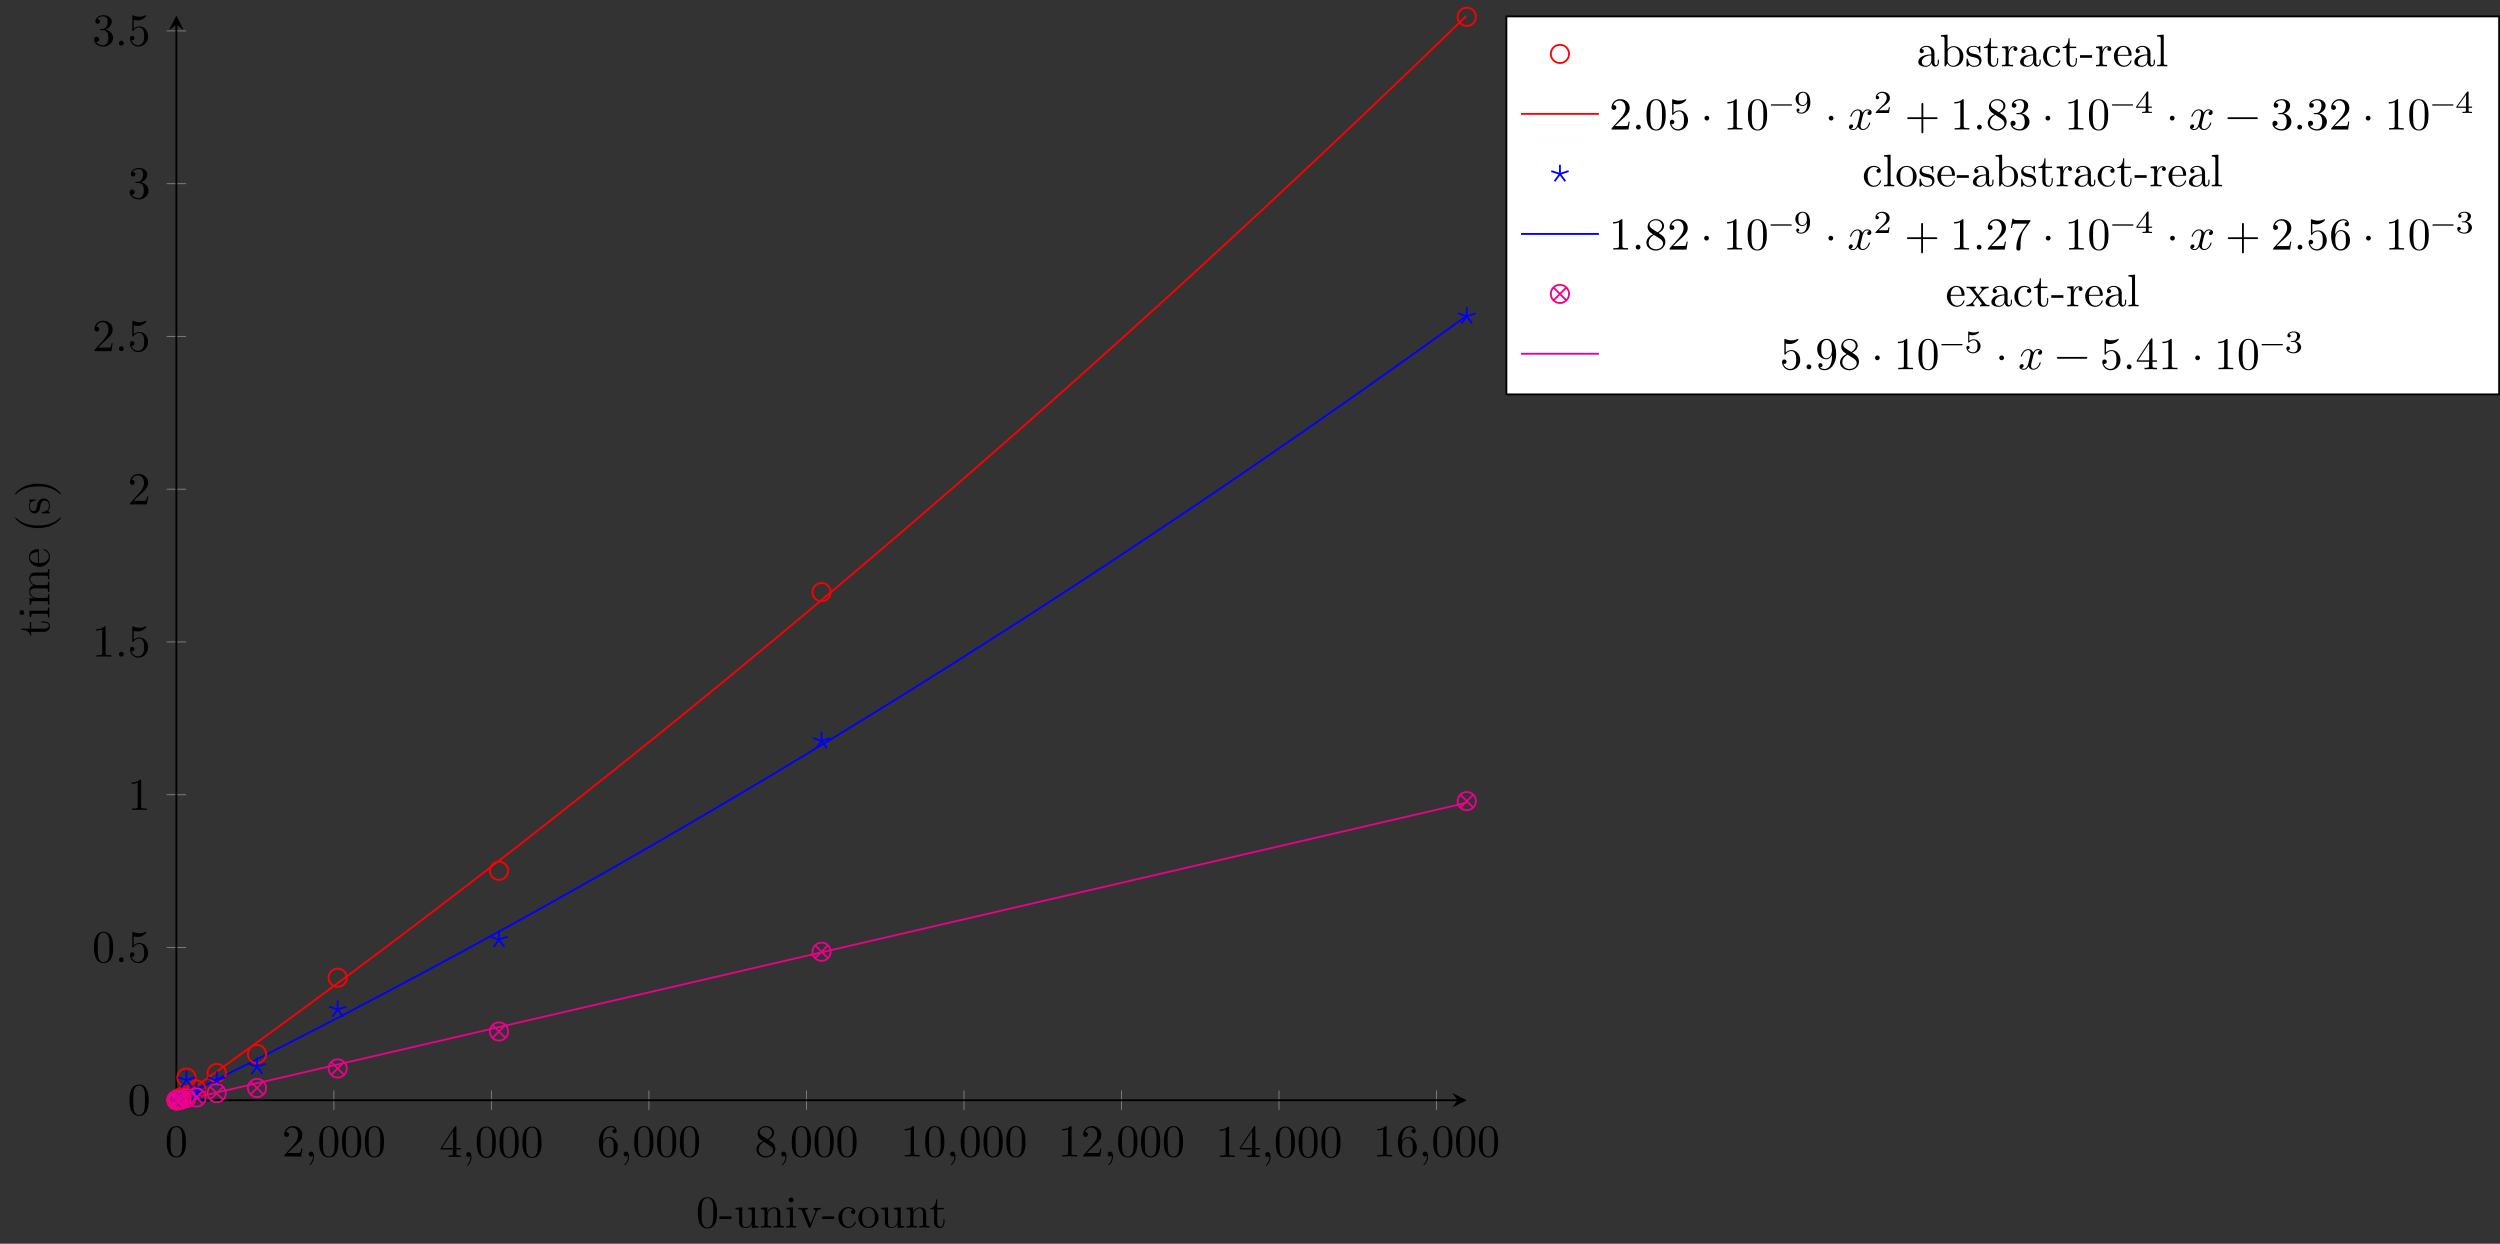 <?xml version="1.0" encoding="UTF-8"?>
<svg xmlns="http://www.w3.org/2000/svg" xmlns:xlink="http://www.w3.org/1999/xlink" width="545.748pt" height="271.508pt" viewBox="0 0 545.748 271.508" version="1.1">
<rect x="0" y="0" width="545.748" height="271.508" fill="#333333" stroke="none"/>
<defs>
<g>
<symbol overflow="visible" id="glyph0-0">
<path style="stroke:none;" d=""/>
</symbol>
<symbol overflow="visible" id="glyph0-1">
<path style="stroke:none;" d="M 4.578 -3.188 C 4.578 -3.984 4.531 -4.781 4.188 -5.516 C 3.734 -6.484 2.906 -6.641 2.5 -6.641 C 1.891 -6.641 1.172 -6.375 0.75 -5.453 C 0.438 -4.766 0.391 -3.984 0.391 -3.188 C 0.391 -2.438 0.422 -1.547 0.844 -0.781 C 1.266 0.016 2 0.219 2.484 0.219 C 3.016 0.219 3.781 0.016 4.219 -0.938 C 4.531 -1.625 4.578 -2.406 4.578 -3.188 Z M 3.766 -3.312 C 3.766 -2.562 3.766 -1.891 3.656 -1.25 C 3.5 -0.297 2.938 0 2.484 0 C 2.094 0 1.5 -0.25 1.328 -1.203 C 1.219 -1.797 1.219 -2.719 1.219 -3.312 C 1.219 -3.953 1.219 -4.609 1.297 -5.141 C 1.484 -6.328 2.234 -6.422 2.484 -6.422 C 2.812 -6.422 3.469 -6.234 3.656 -5.25 C 3.766 -4.688 3.766 -3.938 3.766 -3.312 Z M 3.766 -3.312 "/>
</symbol>
<symbol overflow="visible" id="glyph0-2">
<path style="stroke:none;" d="M 4.469 -1.734 L 4.234 -1.734 C 4.172 -1.438 4.109 -1 4 -0.844 C 3.938 -0.766 3.281 -0.766 3.062 -0.766 L 1.266 -0.766 L 2.328 -1.797 C 3.875 -3.172 4.469 -3.703 4.469 -4.703 C 4.469 -5.844 3.578 -6.641 2.359 -6.641 C 1.234 -6.641 0.5 -5.719 0.5 -4.828 C 0.5 -4.281 1 -4.281 1.031 -4.281 C 1.203 -4.281 1.547 -4.391 1.547 -4.812 C 1.547 -5.062 1.359 -5.328 1.016 -5.328 C 0.938 -5.328 0.922 -5.328 0.891 -5.312 C 1.109 -5.969 1.656 -6.328 2.234 -6.328 C 3.141 -6.328 3.562 -5.516 3.562 -4.703 C 3.562 -3.906 3.078 -3.125 2.516 -2.5 L 0.609 -0.375 C 0.5 -0.266 0.5 -0.234 0.5 0 L 4.203 0 Z M 4.469 -1.734 "/>
</symbol>
<symbol overflow="visible" id="glyph0-3">
<path style="stroke:none;" d="M 2.031 -0.016 C 2.031 -0.672 1.781 -1.062 1.391 -1.062 C 1.062 -1.062 0.859 -0.812 0.859 -0.531 C 0.859 -0.266 1.062 0 1.391 0 C 1.5 0 1.641 -0.047 1.734 -0.125 C 1.766 -0.156 1.781 -0.156 1.781 -0.156 C 1.781 -0.156 1.797 -0.156 1.797 -0.016 C 1.797 0.734 1.453 1.328 1.125 1.656 C 1.016 1.766 1.016 1.781 1.016 1.812 C 1.016 1.891 1.062 1.922 1.109 1.922 C 1.219 1.922 2.031 1.156 2.031 -0.016 Z M 2.031 -0.016 "/>
</symbol>
<symbol overflow="visible" id="glyph0-4">
<path style="stroke:none;" d="M 4.688 -1.641 L 4.688 -1.953 L 3.703 -1.953 L 3.703 -6.484 C 3.703 -6.688 3.703 -6.75 3.531 -6.75 C 3.453 -6.75 3.422 -6.75 3.344 -6.625 L 0.281 -1.953 L 0.281 -1.641 L 2.938 -1.641 L 2.938 -0.781 C 2.938 -0.422 2.906 -0.312 2.172 -0.312 L 1.969 -0.312 L 1.969 0 C 2.375 -0.031 2.891 -0.031 3.312 -0.031 C 3.734 -0.031 4.25 -0.031 4.672 0 L 4.672 -0.312 L 4.453 -0.312 C 3.719 -0.312 3.703 -0.422 3.703 -0.781 L 3.703 -1.641 Z M 2.984 -1.953 L 0.562 -1.953 L 2.984 -5.672 Z M 2.984 -1.953 "/>
</symbol>
<symbol overflow="visible" id="glyph0-5">
<path style="stroke:none;" d="M 4.562 -2.031 C 4.562 -3.297 3.672 -4.25 2.562 -4.25 C 1.891 -4.25 1.516 -3.75 1.312 -3.266 L 1.312 -3.516 C 1.312 -6.031 2.547 -6.391 3.062 -6.391 C 3.297 -6.391 3.719 -6.328 3.938 -5.984 C 3.781 -5.984 3.391 -5.984 3.391 -5.547 C 3.391 -5.234 3.625 -5.078 3.844 -5.078 C 4 -5.078 4.312 -5.172 4.312 -5.562 C 4.312 -6.156 3.875 -6.641 3.047 -6.641 C 1.766 -6.641 0.422 -5.359 0.422 -3.156 C 0.422 -0.484 1.578 0.219 2.5 0.219 C 3.609 0.219 4.562 -0.719 4.562 -2.031 Z M 3.656 -2.047 C 3.656 -1.562 3.656 -1.062 3.484 -0.703 C 3.188 -0.109 2.734 -0.062 2.5 -0.062 C 1.875 -0.062 1.578 -0.656 1.516 -0.812 C 1.328 -1.281 1.328 -2.078 1.328 -2.25 C 1.328 -3.031 1.656 -4.031 2.547 -4.031 C 2.719 -4.031 3.172 -4.031 3.484 -3.406 C 3.656 -3.047 3.656 -2.531 3.656 -2.047 Z M 3.656 -2.047 "/>
</symbol>
<symbol overflow="visible" id="glyph0-6">
<path style="stroke:none;" d="M 4.562 -1.672 C 4.562 -2.031 4.453 -2.484 4.062 -2.906 C 3.875 -3.109 3.719 -3.203 3.078 -3.609 C 3.797 -3.984 4.281 -4.5 4.281 -5.156 C 4.281 -6.078 3.406 -6.641 2.5 -6.641 C 1.5 -6.641 0.688 -5.906 0.688 -4.969 C 0.688 -4.797 0.703 -4.344 1.125 -3.875 C 1.234 -3.766 1.609 -3.516 1.859 -3.344 C 1.281 -3.047 0.422 -2.5 0.422 -1.5 C 0.422 -0.453 1.438 0.219 2.484 0.219 C 3.609 0.219 4.562 -0.609 4.562 -1.672 Z M 3.844 -5.156 C 3.844 -4.578 3.453 -4.109 2.859 -3.766 L 1.625 -4.562 C 1.172 -4.859 1.125 -5.188 1.125 -5.359 C 1.125 -5.969 1.781 -6.391 2.484 -6.391 C 3.203 -6.391 3.844 -5.875 3.844 -5.156 Z M 4.062 -1.312 C 4.062 -0.578 3.312 -0.062 2.5 -0.062 C 1.641 -0.062 0.922 -0.672 0.922 -1.5 C 0.922 -2.078 1.234 -2.719 2.078 -3.188 L 3.312 -2.406 C 3.594 -2.219 4.062 -1.922 4.062 -1.312 Z M 4.062 -1.312 "/>
</symbol>
<symbol overflow="visible" id="glyph0-7">
<path style="stroke:none;" d="M 4.172 0 L 4.172 -0.312 L 3.859 -0.312 C 2.953 -0.312 2.938 -0.422 2.938 -0.781 L 2.938 -6.375 C 2.938 -6.625 2.938 -6.641 2.703 -6.641 C 2.078 -6 1.203 -6 0.891 -6 L 0.891 -5.688 C 1.094 -5.688 1.672 -5.688 2.188 -5.953 L 2.188 -0.781 C 2.188 -0.422 2.156 -0.312 1.266 -0.312 L 0.953 -0.312 L 0.953 0 C 1.297 -0.031 2.156 -0.031 2.562 -0.031 C 2.953 -0.031 3.828 -0.031 4.172 0 Z M 4.172 0 "/>
</symbol>
<symbol overflow="visible" id="glyph0-8">
<path style="stroke:none;" d="M 1.906 -0.531 C 1.906 -0.812 1.672 -1.062 1.391 -1.062 C 1.094 -1.062 0.859 -0.812 0.859 -0.531 C 0.859 -0.234 1.094 0 1.391 0 C 1.672 0 1.906 -0.234 1.906 -0.531 Z M 1.906 -0.531 "/>
</symbol>
<symbol overflow="visible" id="glyph0-9">
<path style="stroke:none;" d="M 4.469 -2 C 4.469 -3.188 3.656 -4.188 2.578 -4.188 C 2.109 -4.188 1.672 -4.031 1.312 -3.672 L 1.312 -5.625 C 1.516 -5.562 1.844 -5.5 2.156 -5.5 C 3.391 -5.5 4.094 -6.406 4.094 -6.531 C 4.094 -6.594 4.062 -6.641 3.984 -6.641 C 3.984 -6.641 3.953 -6.641 3.906 -6.609 C 3.703 -6.516 3.219 -6.312 2.547 -6.312 C 2.156 -6.312 1.688 -6.391 1.219 -6.594 C 1.141 -6.625 1.109 -6.625 1.109 -6.625 C 1 -6.625 1 -6.547 1 -6.391 L 1 -3.438 C 1 -3.266 1 -3.188 1.141 -3.188 C 1.219 -3.188 1.234 -3.203 1.281 -3.266 C 1.391 -3.422 1.75 -3.969 2.562 -3.969 C 3.078 -3.969 3.328 -3.516 3.406 -3.328 C 3.562 -2.953 3.594 -2.578 3.594 -2.078 C 3.594 -1.719 3.594 -1.125 3.344 -0.703 C 3.109 -0.312 2.734 -0.062 2.281 -0.062 C 1.562 -0.062 0.984 -0.594 0.812 -1.172 C 0.844 -1.172 0.875 -1.156 0.984 -1.156 C 1.312 -1.156 1.484 -1.406 1.484 -1.641 C 1.484 -1.891 1.312 -2.141 0.984 -2.141 C 0.844 -2.141 0.5 -2.062 0.5 -1.609 C 0.5 -0.75 1.188 0.219 2.297 0.219 C 3.453 0.219 4.469 -0.734 4.469 -2 Z M 4.469 -2 "/>
</symbol>
<symbol overflow="visible" id="glyph0-10">
<path style="stroke:none;" d="M 4.562 -1.703 C 4.562 -2.516 3.922 -3.297 2.891 -3.516 C 3.703 -3.781 4.281 -4.469 4.281 -5.266 C 4.281 -6.078 3.406 -6.641 2.453 -6.641 C 1.453 -6.641 0.688 -6.047 0.688 -5.281 C 0.688 -4.953 0.906 -4.766 1.203 -4.766 C 1.5 -4.766 1.703 -4.984 1.703 -5.281 C 1.703 -5.766 1.234 -5.766 1.094 -5.766 C 1.391 -6.266 2.047 -6.391 2.406 -6.391 C 2.828 -6.391 3.375 -6.172 3.375 -5.281 C 3.375 -5.156 3.344 -4.578 3.094 -4.141 C 2.797 -3.656 2.453 -3.625 2.203 -3.625 C 2.125 -3.609 1.891 -3.594 1.812 -3.594 C 1.734 -3.578 1.672 -3.562 1.672 -3.469 C 1.672 -3.359 1.734 -3.359 1.906 -3.359 L 2.344 -3.359 C 3.156 -3.359 3.531 -2.688 3.531 -1.703 C 3.531 -0.344 2.844 -0.062 2.406 -0.062 C 1.969 -0.062 1.219 -0.234 0.875 -0.812 C 1.219 -0.766 1.531 -0.984 1.531 -1.359 C 1.531 -1.719 1.266 -1.922 0.984 -1.922 C 0.734 -1.922 0.422 -1.781 0.422 -1.344 C 0.422 -0.438 1.344 0.219 2.438 0.219 C 3.656 0.219 4.562 -0.688 4.562 -1.703 Z M 4.562 -1.703 "/>
</symbol>
<symbol overflow="visible" id="glyph0-11">
<path style="stroke:none;" d="M 1.906 -2.5 C 1.906 -2.781 1.672 -3.016 1.391 -3.016 C 1.094 -3.016 0.859 -2.781 0.859 -2.5 C 0.859 -2.203 1.094 -1.969 1.391 -1.969 C 1.672 -1.969 1.906 -2.203 1.906 -2.5 Z M 1.906 -2.5 "/>
</symbol>
<symbol overflow="visible" id="glyph0-12">
<path style="stroke:none;" d="M 5.25 -3.75 C 5.25 -4.266 4.672 -4.406 4.328 -4.406 C 3.75 -4.406 3.406 -3.875 3.281 -3.656 C 3.031 -4.312 2.5 -4.406 2.203 -4.406 C 1.172 -4.406 0.594 -3.125 0.594 -2.875 C 0.594 -2.766 0.719 -2.766 0.719 -2.766 C 0.797 -2.766 0.828 -2.797 0.844 -2.875 C 1.188 -3.938 1.844 -4.188 2.188 -4.188 C 2.375 -4.188 2.719 -4.094 2.719 -3.516 C 2.719 -3.203 2.547 -2.547 2.188 -1.141 C 2.031 -0.531 1.672 -0.109 1.234 -0.109 C 1.172 -0.109 0.953 -0.109 0.734 -0.234 C 0.984 -0.297 1.203 -0.5 1.203 -0.781 C 1.203 -1.047 0.984 -1.125 0.844 -1.125 C 0.531 -1.125 0.297 -0.875 0.297 -0.547 C 0.297 -0.094 0.781 0.109 1.219 0.109 C 1.891 0.109 2.25 -0.594 2.266 -0.641 C 2.391 -0.281 2.75 0.109 3.344 0.109 C 4.375 0.109 4.938 -1.172 4.938 -1.422 C 4.938 -1.531 4.859 -1.531 4.828 -1.531 C 4.734 -1.531 4.719 -1.484 4.688 -1.422 C 4.359 -0.344 3.688 -0.109 3.375 -0.109 C 2.984 -0.109 2.828 -0.422 2.828 -0.766 C 2.828 -0.984 2.875 -1.203 2.984 -1.641 L 3.328 -3.016 C 3.391 -3.266 3.625 -4.188 4.312 -4.188 C 4.359 -4.188 4.609 -4.188 4.812 -4.062 C 4.531 -4 4.344 -3.766 4.344 -3.516 C 4.344 -3.359 4.453 -3.172 4.719 -3.172 C 4.938 -3.172 5.25 -3.344 5.25 -3.75 Z M 5.25 -3.75 "/>
</symbol>
<symbol overflow="visible" id="glyph0-13">
<path style="stroke:none;" d="M 7.203 -2.5 C 7.203 -2.609 7.109 -2.688 7 -2.688 L 4.078 -2.688 L 4.078 -5.609 C 4.078 -5.719 3.984 -5.812 3.875 -5.812 C 3.766 -5.812 3.672 -5.719 3.672 -5.609 L 3.672 -2.688 L 0.75 -2.688 C 0.641 -2.688 0.562 -2.609 0.562 -2.5 C 0.562 -2.375 0.641 -2.297 0.75 -2.297 L 3.672 -2.297 L 3.672 0.625 C 3.672 0.734 3.766 0.828 3.875 0.828 C 3.984 0.828 4.078 0.734 4.078 0.625 L 4.078 -2.297 L 7 -2.297 C 7.109 -2.297 7.203 -2.375 7.203 -2.5 Z M 7.203 -2.5 "/>
</symbol>
<symbol overflow="visible" id="glyph0-14">
<path style="stroke:none;" d="M 7.203 -2.5 C 7.203 -2.609 7.109 -2.688 7 -2.688 L 0.75 -2.688 C 0.641 -2.688 0.562 -2.609 0.562 -2.5 C 0.562 -2.375 0.641 -2.297 0.75 -2.297 L 7 -2.297 C 7.109 -2.297 7.203 -2.375 7.203 -2.5 Z M 7.203 -2.5 "/>
</symbol>
<symbol overflow="visible" id="glyph0-15">
<path style="stroke:none;" d="M 4.828 -6.422 L 2.406 -6.422 C 1.203 -6.422 1.172 -6.547 1.141 -6.734 L 0.891 -6.734 L 0.562 -4.688 L 0.812 -4.688 C 0.844 -4.844 0.922 -5.469 1.062 -5.594 C 1.125 -5.656 1.906 -5.656 2.031 -5.656 L 4.094 -5.656 L 2.984 -4.078 C 2.078 -2.734 1.75 -1.344 1.75 -0.328 C 1.75 -0.234 1.75 0.219 2.219 0.219 C 2.672 0.219 2.672 -0.234 2.672 -0.328 L 2.672 -0.844 C 2.672 -1.391 2.703 -1.938 2.781 -2.469 C 2.828 -2.703 2.953 -3.562 3.406 -4.172 L 4.75 -6.078 C 4.828 -6.188 4.828 -6.203 4.828 -6.422 Z M 4.828 -6.422 "/>
</symbol>
<symbol overflow="visible" id="glyph0-16">
<path style="stroke:none;" d="M 4.562 -3.281 C 4.562 -5.969 3.406 -6.641 2.516 -6.641 C 1.969 -6.641 1.484 -6.453 1.062 -6.016 C 0.641 -5.562 0.422 -5.141 0.422 -4.391 C 0.422 -3.156 1.297 -2.172 2.406 -2.172 C 3.016 -2.172 3.422 -2.594 3.656 -3.172 L 3.656 -2.844 C 3.656 -0.516 2.625 -0.062 2.047 -0.062 C 1.875 -0.062 1.328 -0.078 1.062 -0.422 C 1.5 -0.422 1.578 -0.703 1.578 -0.875 C 1.578 -1.188 1.344 -1.328 1.125 -1.328 C 0.969 -1.328 0.672 -1.25 0.672 -0.859 C 0.672 -0.188 1.203 0.219 2.047 0.219 C 3.344 0.219 4.562 -1.141 4.562 -3.281 Z M 3.641 -4.203 C 3.641 -3.375 3.297 -2.406 2.422 -2.406 C 2.266 -2.406 1.797 -2.406 1.5 -3.031 C 1.312 -3.406 1.312 -3.891 1.312 -4.391 C 1.312 -4.922 1.312 -5.391 1.531 -5.766 C 1.797 -6.266 2.172 -6.391 2.516 -6.391 C 2.984 -6.391 3.312 -6.047 3.484 -5.609 C 3.594 -5.281 3.641 -4.656 3.641 -4.203 Z M 3.641 -4.203 "/>
</symbol>
<symbol overflow="visible" id="glyph1-0">
<path style="stroke:none;" d=""/>
</symbol>
<symbol overflow="visible" id="glyph1-1">
<path style="stroke:none;" d="M 4.578 -3.188 C 4.578 -3.984 4.531 -4.781 4.188 -5.516 C 3.734 -6.484 2.906 -6.641 2.5 -6.641 C 1.891 -6.641 1.172 -6.375 0.75 -5.453 C 0.438 -4.766 0.391 -3.984 0.391 -3.188 C 0.391 -2.438 0.422 -1.547 0.844 -0.781 C 1.266 0.016 2 0.219 2.484 0.219 C 3.016 0.219 3.781 0.016 4.219 -0.938 C 4.531 -1.625 4.578 -2.406 4.578 -3.188 Z M 3.766 -3.312 C 3.766 -2.562 3.766 -1.891 3.656 -1.25 C 3.5 -0.297 2.938 0 2.484 0 C 2.094 0 1.5 -0.25 1.328 -1.203 C 1.219 -1.797 1.219 -2.719 1.219 -3.312 C 1.219 -3.953 1.219 -4.609 1.297 -5.141 C 1.484 -6.328 2.234 -6.422 2.484 -6.422 C 2.812 -6.422 3.469 -6.234 3.656 -5.25 C 3.766 -4.688 3.766 -3.938 3.766 -3.312 Z M 3.766 -3.312 "/>
</symbol>
<symbol overflow="visible" id="glyph1-2">
<path style="stroke:none;" d="M 2.75 -1.859 L 2.75 -2.438 L 0.109 -2.438 L 0.109 -1.859 Z M 2.75 -1.859 "/>
</symbol>
<symbol overflow="visible" id="glyph1-3">
<path style="stroke:none;" d="M 5.328 0 L 5.328 -0.312 C 4.641 -0.312 4.562 -0.375 4.562 -0.875 L 4.562 -4.406 L 3.094 -4.297 L 3.094 -3.984 C 3.781 -3.984 3.875 -3.922 3.875 -3.422 L 3.875 -1.656 C 3.875 -0.781 3.391 -0.109 2.656 -0.109 C 1.828 -0.109 1.781 -0.578 1.781 -1.094 L 1.781 -4.406 L 0.312 -4.297 L 0.312 -3.984 C 1.094 -3.984 1.094 -3.953 1.094 -3.078 L 1.094 -1.578 C 1.094 -0.797 1.094 0.109 2.609 0.109 C 3.172 0.109 3.609 -0.172 3.891 -0.781 L 3.891 0.109 Z M 5.328 0 "/>
</symbol>
<symbol overflow="visible" id="glyph1-4">
<path style="stroke:none;" d="M 5.328 0 L 5.328 -0.312 C 4.812 -0.312 4.562 -0.312 4.562 -0.609 L 4.562 -2.516 C 4.562 -3.375 4.562 -3.672 4.25 -4.031 C 4.109 -4.203 3.781 -4.406 3.203 -4.406 C 2.469 -4.406 2 -3.984 1.719 -3.359 L 1.719 -4.406 L 0.312 -4.297 L 0.312 -3.984 C 1.016 -3.984 1.094 -3.922 1.094 -3.422 L 1.094 -0.75 C 1.094 -0.312 0.984 -0.312 0.312 -0.312 L 0.312 0 L 1.453 -0.031 L 2.562 0 L 2.562 -0.312 C 1.891 -0.312 1.781 -0.312 1.781 -0.75 L 1.781 -2.594 C 1.781 -3.625 2.5 -4.188 3.125 -4.188 C 3.766 -4.188 3.875 -3.656 3.875 -3.078 L 3.875 -0.75 C 3.875 -0.312 3.766 -0.312 3.094 -0.312 L 3.094 0 L 4.219 -0.031 Z M 5.328 0 "/>
</symbol>
<symbol overflow="visible" id="glyph1-5">
<path style="stroke:none;" d="M 2.469 0 L 2.469 -0.312 C 1.797 -0.312 1.766 -0.359 1.766 -0.75 L 1.766 -4.406 L 0.375 -4.297 L 0.375 -3.984 C 1.016 -3.984 1.109 -3.922 1.109 -3.438 L 1.109 -0.75 C 1.109 -0.312 1 -0.312 0.328 -0.312 L 0.328 0 L 1.422 -0.031 C 1.781 -0.031 2.125 -0.016 2.469 0 Z M 1.906 -6.016 C 1.906 -6.297 1.688 -6.547 1.391 -6.547 C 1.047 -6.547 0.844 -6.266 0.844 -6.016 C 0.844 -5.75 1.078 -5.5 1.375 -5.5 C 1.719 -5.5 1.906 -5.766 1.906 -6.016 Z M 1.906 -6.016 "/>
</symbol>
<symbol overflow="visible" id="glyph1-6">
<path style="stroke:none;" d="M 5.062 -3.984 L 5.062 -4.297 C 4.828 -4.281 4.547 -4.266 4.312 -4.266 L 3.453 -4.297 L 3.453 -3.984 C 3.812 -3.984 3.922 -3.75 3.922 -3.562 C 3.922 -3.469 3.906 -3.422 3.875 -3.312 L 2.844 -0.781 L 1.734 -3.562 C 1.672 -3.688 1.672 -3.734 1.672 -3.734 C 1.672 -3.984 2.062 -3.984 2.25 -3.984 L 2.25 -4.297 L 1.156 -4.266 C 0.891 -4.266 0.484 -4.281 0.188 -4.297 L 0.188 -3.984 C 0.812 -3.984 0.859 -3.922 0.984 -3.625 L 2.422 -0.078 C 2.484 0.062 2.5 0.109 2.625 0.109 C 2.766 0.109 2.797 0.016 2.844 -0.078 L 4.141 -3.312 C 4.234 -3.547 4.406 -3.984 5.062 -3.984 Z M 5.062 -3.984 "/>
</symbol>
<symbol overflow="visible" id="glyph1-7">
<path style="stroke:none;" d="M 4.141 -1.188 C 4.141 -1.281 4.031 -1.281 4 -1.281 C 3.922 -1.281 3.891 -1.25 3.875 -1.188 C 3.594 -0.266 2.938 -0.141 2.578 -0.141 C 2.047 -0.141 1.172 -0.562 1.172 -2.172 C 1.172 -3.797 1.984 -4.219 2.516 -4.219 C 2.609 -4.219 3.234 -4.203 3.578 -3.844 C 3.172 -3.812 3.109 -3.516 3.109 -3.391 C 3.109 -3.125 3.297 -2.938 3.562 -2.938 C 3.828 -2.938 4.031 -3.094 4.031 -3.406 C 4.031 -4.078 3.266 -4.469 2.5 -4.469 C 1.25 -4.469 0.344 -3.391 0.344 -2.156 C 0.344 -0.875 1.328 0.109 2.484 0.109 C 3.812 0.109 4.141 -1.094 4.141 -1.188 Z M 4.141 -1.188 "/>
</symbol>
<symbol overflow="visible" id="glyph1-8">
<path style="stroke:none;" d="M 4.688 -2.141 C 4.688 -3.406 3.703 -4.469 2.5 -4.469 C 1.25 -4.469 0.281 -3.375 0.281 -2.141 C 0.281 -0.844 1.312 0.109 2.484 0.109 C 3.688 0.109 4.688 -0.875 4.688 -2.141 Z M 3.875 -2.219 C 3.875 -1.859 3.875 -1.312 3.656 -0.875 C 3.422 -0.422 2.984 -0.141 2.5 -0.141 C 2.062 -0.141 1.625 -0.344 1.359 -0.812 C 1.109 -1.25 1.109 -1.859 1.109 -2.219 C 1.109 -2.609 1.109 -3.141 1.344 -3.578 C 1.609 -4.031 2.078 -4.25 2.484 -4.25 C 2.922 -4.25 3.344 -4.031 3.609 -3.594 C 3.875 -3.172 3.875 -2.594 3.875 -2.219 Z M 3.875 -2.219 "/>
</symbol>
<symbol overflow="visible" id="glyph1-9">
<path style="stroke:none;" d="M 3.312 -1.234 L 3.312 -1.797 L 3.062 -1.797 L 3.062 -1.25 C 3.062 -0.516 2.766 -0.141 2.391 -0.141 C 1.719 -0.141 1.719 -1.047 1.719 -1.219 L 1.719 -3.984 L 3.156 -3.984 L 3.156 -4.297 L 1.719 -4.297 L 1.719 -6.125 L 1.469 -6.125 C 1.469 -5.312 1.172 -4.25 0.188 -4.203 L 0.188 -3.984 L 1.031 -3.984 L 1.031 -1.234 C 1.031 -0.016 1.969 0.109 2.328 0.109 C 3.031 0.109 3.312 -0.594 3.312 -1.234 Z M 3.312 -1.234 "/>
</symbol>
<symbol overflow="visible" id="glyph1-10">
<path style="stroke:none;" d="M 4.812 -0.891 L 4.812 -1.453 L 4.562 -1.453 L 4.562 -0.891 C 4.562 -0.312 4.312 -0.25 4.203 -0.25 C 3.875 -0.25 3.844 -0.703 3.844 -0.75 L 3.844 -2.734 C 3.844 -3.156 3.844 -3.547 3.484 -3.922 C 3.094 -4.312 2.594 -4.469 2.109 -4.469 C 1.297 -4.469 0.609 -4 0.609 -3.344 C 0.609 -3.047 0.812 -2.875 1.062 -2.875 C 1.344 -2.875 1.531 -3.078 1.531 -3.328 C 1.531 -3.453 1.469 -3.781 1.016 -3.781 C 1.281 -4.141 1.781 -4.25 2.094 -4.25 C 2.578 -4.25 3.156 -3.859 3.156 -2.969 L 3.156 -2.609 C 2.641 -2.578 1.938 -2.547 1.312 -2.25 C 0.562 -1.906 0.312 -1.391 0.312 -0.953 C 0.312 -0.141 1.281 0.109 1.906 0.109 C 2.578 0.109 3.031 -0.297 3.219 -0.75 C 3.266 -0.359 3.531 0.062 4 0.062 C 4.203 0.062 4.812 -0.078 4.812 -0.891 Z M 3.156 -1.391 C 3.156 -0.453 2.438 -0.109 1.984 -0.109 C 1.5 -0.109 1.094 -0.453 1.094 -0.953 C 1.094 -1.5 1.5 -2.328 3.156 -2.391 Z M 3.156 -1.391 "/>
</symbol>
<symbol overflow="visible" id="glyph1-11">
<path style="stroke:none;" d="M 5.188 -2.156 C 5.188 -3.422 4.219 -4.406 3.078 -4.406 C 2.297 -4.406 1.875 -3.938 1.719 -3.766 L 1.719 -6.922 L 0.281 -6.812 L 0.281 -6.5 C 0.984 -6.5 1.062 -6.438 1.062 -5.938 L 1.062 0 L 1.312 0 L 1.672 -0.625 C 1.812 -0.391 2.234 0.109 2.969 0.109 C 4.156 0.109 5.188 -0.875 5.188 -2.156 Z M 4.359 -2.156 C 4.359 -1.797 4.344 -1.203 4.062 -0.75 C 3.844 -0.438 3.469 -0.109 2.938 -0.109 C 2.484 -0.109 2.125 -0.344 1.891 -0.719 C 1.75 -0.922 1.75 -0.953 1.75 -1.141 L 1.75 -3.188 C 1.75 -3.375 1.75 -3.391 1.859 -3.547 C 2.25 -4.109 2.797 -4.188 3.031 -4.188 C 3.484 -4.188 3.844 -3.922 4.078 -3.547 C 4.344 -3.141 4.359 -2.578 4.359 -2.156 Z M 4.359 -2.156 "/>
</symbol>
<symbol overflow="visible" id="glyph1-12">
<path style="stroke:none;" d="M 3.594 -1.281 C 3.594 -1.797 3.297 -2.109 3.172 -2.219 C 2.844 -2.547 2.453 -2.625 2.031 -2.703 C 1.469 -2.812 0.812 -2.938 0.812 -3.516 C 0.812 -3.875 1.062 -4.281 1.922 -4.281 C 3.016 -4.281 3.078 -3.375 3.094 -3.078 C 3.094 -2.984 3.203 -2.984 3.203 -2.984 C 3.344 -2.984 3.344 -3.031 3.344 -3.219 L 3.344 -4.234 C 3.344 -4.391 3.344 -4.469 3.234 -4.469 C 3.188 -4.469 3.156 -4.469 3.031 -4.344 C 3 -4.312 2.906 -4.219 2.859 -4.188 C 2.484 -4.469 2.078 -4.469 1.922 -4.469 C 0.703 -4.469 0.328 -3.797 0.328 -3.234 C 0.328 -2.891 0.484 -2.609 0.75 -2.391 C 1.078 -2.141 1.359 -2.078 2.078 -1.938 C 2.297 -1.891 3.109 -1.734 3.109 -1.016 C 3.109 -0.516 2.766 -0.109 1.984 -0.109 C 1.141 -0.109 0.781 -0.672 0.594 -1.531 C 0.562 -1.656 0.562 -1.688 0.453 -1.688 C 0.328 -1.688 0.328 -1.625 0.328 -1.453 L 0.328 -0.125 C 0.328 0.047 0.328 0.109 0.438 0.109 C 0.484 0.109 0.5 0.094 0.688 -0.094 C 0.703 -0.109 0.703 -0.125 0.891 -0.312 C 1.328 0.094 1.781 0.109 1.984 0.109 C 3.125 0.109 3.594 -0.562 3.594 -1.281 Z M 3.594 -1.281 "/>
</symbol>
<symbol overflow="visible" id="glyph1-13">
<path style="stroke:none;" d="M 3.625 -3.797 C 3.625 -4.109 3.312 -4.406 2.891 -4.406 C 2.156 -4.406 1.797 -3.734 1.672 -3.312 L 1.672 -4.406 L 0.281 -4.297 L 0.281 -3.984 C 0.984 -3.984 1.062 -3.922 1.062 -3.422 L 1.062 -0.75 C 1.062 -0.312 0.953 -0.312 0.281 -0.312 L 0.281 0 L 1.422 -0.031 C 1.812 -0.031 2.281 -0.031 2.688 0 L 2.688 -0.312 L 2.469 -0.312 C 1.734 -0.312 1.719 -0.422 1.719 -0.781 L 1.719 -2.312 C 1.719 -3.297 2.141 -4.188 2.891 -4.188 C 2.953 -4.188 2.984 -4.188 3 -4.172 C 2.969 -4.172 2.766 -4.047 2.766 -3.781 C 2.766 -3.516 2.984 -3.359 3.203 -3.359 C 3.375 -3.359 3.625 -3.484 3.625 -3.797 Z M 3.625 -3.797 "/>
</symbol>
<symbol overflow="visible" id="glyph1-14">
<path style="stroke:none;" d="M 4.141 -1.188 C 4.141 -1.281 4.062 -1.312 4 -1.312 C 3.922 -1.312 3.891 -1.25 3.875 -1.172 C 3.531 -0.141 2.625 -0.141 2.531 -0.141 C 2.031 -0.141 1.641 -0.438 1.406 -0.812 C 1.109 -1.281 1.109 -1.938 1.109 -2.297 L 3.891 -2.297 C 4.109 -2.297 4.141 -2.297 4.141 -2.516 C 4.141 -3.5 3.594 -4.469 2.359 -4.469 C 1.203 -4.469 0.281 -3.438 0.281 -2.188 C 0.281 -0.859 1.328 0.109 2.469 0.109 C 3.688 0.109 4.141 -1 4.141 -1.188 Z M 3.484 -2.516 L 1.109 -2.516 C 1.172 -4 2.016 -4.25 2.359 -4.25 C 3.375 -4.25 3.484 -2.906 3.484 -2.516 Z M 3.484 -2.516 "/>
</symbol>
<symbol overflow="visible" id="glyph1-15">
<path style="stroke:none;" d="M 2.547 0 L 2.547 -0.312 C 1.875 -0.312 1.766 -0.312 1.766 -0.75 L 1.766 -6.922 L 0.328 -6.812 L 0.328 -6.5 C 1.031 -6.5 1.109 -6.438 1.109 -5.938 L 1.109 -0.75 C 1.109 -0.312 1 -0.312 0.328 -0.312 L 0.328 0 L 1.438 -0.031 Z M 2.547 0 "/>
</symbol>
<symbol overflow="visible" id="glyph1-16">
<path style="stroke:none;" d="M 5.141 0 L 5.141 -0.312 C 4.609 -0.312 4.422 -0.328 4.203 -0.625 L 2.859 -2.344 C 3.156 -2.719 3.531 -3.203 3.781 -3.469 C 4.094 -3.828 4.5 -3.984 4.969 -3.984 L 4.969 -4.297 C 4.703 -4.281 4.406 -4.266 4.141 -4.266 C 3.844 -4.266 3.312 -4.281 3.188 -4.297 L 3.188 -3.984 C 3.406 -3.969 3.484 -3.844 3.484 -3.672 C 3.484 -3.516 3.375 -3.391 3.328 -3.328 L 2.719 -2.547 L 1.938 -3.562 C 1.844 -3.656 1.844 -3.672 1.844 -3.734 C 1.844 -3.891 2 -3.984 2.188 -3.984 L 2.188 -4.297 L 1.109 -4.266 C 0.906 -4.266 0.438 -4.281 0.172 -4.297 L 0.172 -3.984 C 0.875 -3.984 0.875 -3.984 1.344 -3.375 L 2.328 -2.094 C 1.859 -1.5 1.859 -1.469 1.391 -0.906 C 0.922 -0.328 0.328 -0.312 0.125 -0.312 L 0.125 0 C 0.375 -0.016 0.688 -0.031 0.953 -0.031 L 1.891 0 L 1.891 -0.312 C 1.672 -0.344 1.609 -0.469 1.609 -0.625 C 1.609 -0.844 1.891 -1.172 2.5 -1.891 L 3.266 -0.891 C 3.344 -0.781 3.469 -0.625 3.469 -0.562 C 3.469 -0.469 3.375 -0.312 3.109 -0.312 L 3.109 0 L 4.188 -0.031 C 4.453 -0.031 4.844 -0.016 5.141 0 Z M 5.141 0 "/>
</symbol>
<symbol overflow="visible" id="glyph2-0">
<path style="stroke:none;" d=""/>
</symbol>
<symbol overflow="visible" id="glyph2-1">
<path style="stroke:none;" d="M -1.234 -3.312 L -1.797 -3.312 L -1.797 -3.062 L -1.25 -3.062 C -0.516 -3.062 -0.141 -2.766 -0.141 -2.391 C -0.141 -1.719 -1.047 -1.719 -1.219 -1.719 L -3.984 -1.719 L -3.984 -3.156 L -4.297 -3.156 L -4.297 -1.719 L -6.125 -1.719 L -6.125 -1.469 C -5.312 -1.469 -4.25 -1.172 -4.203 -0.188 L -3.984 -0.188 L -3.984 -1.031 L -1.234 -1.031 C -0.016 -1.031 0.109 -1.969 0.109 -2.328 C 0.109 -3.031 -0.594 -3.312 -1.234 -3.312 Z M -1.234 -3.312 "/>
</symbol>
<symbol overflow="visible" id="glyph2-2">
<path style="stroke:none;" d="M 0 -2.469 L -0.312 -2.469 C -0.312 -1.797 -0.359 -1.766 -0.75 -1.766 L -4.406 -1.766 L -4.297 -0.375 L -3.984 -0.375 C -3.984 -1.016 -3.922 -1.109 -3.438 -1.109 L -0.75 -1.109 C -0.312 -1.109 -0.312 -1 -0.312 -0.328 L 0 -0.328 L -0.031 -1.422 C -0.031 -1.781 -0.016 -2.125 0 -2.469 Z M -6.016 -1.906 C -6.297 -1.906 -6.547 -1.688 -6.547 -1.391 C -6.547 -1.047 -6.266 -0.844 -6.016 -0.844 C -5.75 -0.844 -5.5 -1.078 -5.5 -1.375 C -5.5 -1.719 -5.766 -1.906 -6.016 -1.906 Z M -6.016 -1.906 "/>
</symbol>
<symbol overflow="visible" id="glyph2-3">
<path style="stroke:none;" d="M 0 -8.109 L -0.312 -8.109 C -0.312 -7.594 -0.312 -7.344 -0.609 -7.328 L -2.516 -7.328 C -3.375 -7.328 -3.672 -7.328 -4.031 -7.016 C -4.203 -6.875 -4.406 -6.547 -4.406 -5.969 C -4.406 -5.141 -3.812 -4.688 -3.422 -4.531 C -4.297 -4.391 -4.406 -3.656 -4.406 -3.203 C -4.406 -2.469 -3.984 -2 -3.359 -1.719 L -4.406 -1.719 L -4.297 -0.312 L -3.984 -0.312 C -3.984 -1.016 -3.922 -1.094 -3.422 -1.094 L -0.75 -1.094 C -0.312 -1.094 -0.312 -0.984 -0.312 -0.312 L 0 -0.312 L -0.031 -1.453 L 0 -2.562 L -0.312 -2.562 C -0.312 -1.891 -0.312 -1.781 -0.75 -1.781 L -2.594 -1.781 C -3.625 -1.781 -4.188 -2.5 -4.188 -3.125 C -4.188 -3.766 -3.656 -3.875 -3.078 -3.875 L -0.75 -3.875 C -0.312 -3.875 -0.312 -3.766 -0.312 -3.094 L 0 -3.094 L -0.031 -4.219 L 0 -5.328 L -0.312 -5.328 C -0.312 -4.672 -0.312 -4.562 -0.75 -4.562 L -2.594 -4.562 C -3.625 -4.562 -4.188 -5.266 -4.188 -5.906 C -4.188 -6.531 -3.656 -6.641 -3.078 -6.641 L -0.75 -6.641 C -0.312 -6.641 -0.312 -6.531 -0.312 -5.859 L 0 -5.859 L -0.031 -6.984 Z M 0 -8.109 "/>
</symbol>
<symbol overflow="visible" id="glyph2-4">
<path style="stroke:none;" d="M -1.188 -4.141 C -1.281 -4.141 -1.312 -4.062 -1.312 -4 C -1.312 -3.922 -1.25 -3.891 -1.172 -3.875 C -0.141 -3.531 -0.141 -2.625 -0.141 -2.531 C -0.141 -2.031 -0.438 -1.641 -0.812 -1.406 C -1.281 -1.109 -1.938 -1.109 -2.297 -1.109 L -2.297 -3.891 C -2.297 -4.109 -2.297 -4.141 -2.516 -4.141 C -3.5 -4.141 -4.469 -3.594 -4.469 -2.359 C -4.469 -1.203 -3.438 -0.281 -2.188 -0.281 C -0.859 -0.281 0.109 -1.328 0.109 -2.469 C 0.109 -3.688 -1 -4.141 -1.188 -4.141 Z M -2.516 -3.484 L -2.516 -1.109 C -4 -1.172 -4.25 -2.016 -4.25 -2.359 C -4.25 -3.375 -2.906 -3.484 -2.516 -3.484 Z M -2.516 -3.484 "/>
</symbol>
<symbol overflow="visible" id="glyph2-5">
<path style="stroke:none;" d="M 2.391 -3.297 C 2.359 -3.297 2.344 -3.297 2.172 -3.125 C 0.922 -1.891 -0.969 -1.562 -2.5 -1.562 C -4.234 -1.562 -5.969 -1.938 -7.203 -3.172 C -7.328 -3.297 -7.344 -3.297 -7.375 -3.297 C -7.453 -3.297 -7.484 -3.266 -7.484 -3.203 C -7.484 -3.094 -6.797 -2.203 -5.531 -1.609 C -4.438 -1.109 -3.328 -0.984 -2.5 -0.984 C -1.719 -0.984 -0.516 -1.094 0.625 -1.641 C 1.844 -2.25 2.5 -3.094 2.5 -3.203 C 2.5 -3.266 2.469 -3.297 2.391 -3.297 Z M 2.391 -3.297 "/>
</symbol>
<symbol overflow="visible" id="glyph2-6">
<path style="stroke:none;" d="M -1.281 -3.594 C -1.797 -3.594 -2.109 -3.297 -2.219 -3.172 C -2.547 -2.844 -2.625 -2.453 -2.703 -2.031 C -2.812 -1.469 -2.938 -0.812 -3.516 -0.812 C -3.875 -0.812 -4.281 -1.062 -4.281 -1.922 C -4.281 -3.016 -3.375 -3.078 -3.078 -3.094 C -2.984 -3.094 -2.984 -3.203 -2.984 -3.203 C -2.984 -3.344 -3.031 -3.344 -3.219 -3.344 L -4.234 -3.344 C -4.391 -3.344 -4.469 -3.344 -4.469 -3.234 C -4.469 -3.188 -4.469 -3.156 -4.344 -3.031 C -4.312 -3 -4.219 -2.906 -4.188 -2.859 C -4.469 -2.484 -4.469 -2.078 -4.469 -1.922 C -4.469 -0.703 -3.797 -0.328 -3.234 -0.328 C -2.891 -0.328 -2.609 -0.484 -2.391 -0.75 C -2.141 -1.078 -2.078 -1.359 -1.938 -2.078 C -1.891 -2.297 -1.734 -3.109 -1.016 -3.109 C -0.516 -3.109 -0.109 -2.766 -0.109 -1.984 C -0.109 -1.141 -0.672 -0.781 -1.531 -0.594 C -1.656 -0.562 -1.688 -0.562 -1.688 -0.453 C -1.688 -0.328 -1.625 -0.328 -1.453 -0.328 L -0.125 -0.328 C 0.047 -0.328 0.109 -0.328 0.109 -0.438 C 0.109 -0.484 0.094 -0.5 -0.094 -0.688 C -0.109 -0.703 -0.125 -0.703 -0.312 -0.891 C 0.094 -1.328 0.109 -1.781 0.109 -1.984 C 0.109 -3.125 -0.562 -3.594 -1.281 -3.594 Z M -1.281 -3.594 "/>
</symbol>
<symbol overflow="visible" id="glyph2-7">
<path style="stroke:none;" d="M -2.5 -2.875 C -3.266 -2.875 -4.469 -2.766 -5.609 -2.219 C -6.828 -1.625 -7.484 -0.766 -7.484 -0.672 C -7.484 -0.609 -7.438 -0.562 -7.375 -0.562 C -7.344 -0.562 -7.328 -0.562 -7.141 -0.75 C -6.156 -1.734 -4.578 -2.297 -2.5 -2.297 C -0.781 -2.297 0.969 -1.938 2.219 -0.703 C 2.344 -0.562 2.359 -0.562 2.391 -0.562 C 2.453 -0.562 2.5 -0.609 2.5 -0.672 C 2.5 -0.766 1.812 -1.672 0.547 -2.25 C -0.547 -2.766 -1.656 -2.875 -2.5 -2.875 Z M -2.5 -2.875 "/>
</symbol>
<symbol overflow="visible" id="glyph3-0">
<path style="stroke:none;" d=""/>
</symbol>
<symbol overflow="visible" id="glyph3-1">
<path style="stroke:none;" d="M 5.047 -1.75 C 5.047 -1.828 4.984 -1.891 4.906 -1.891 L 0.531 -1.891 C 0.453 -1.891 0.391 -1.828 0.391 -1.75 C 0.391 -1.672 0.453 -1.609 0.531 -1.609 L 4.906 -1.609 C 4.984 -1.609 5.047 -1.672 5.047 -1.75 Z M 5.047 -1.75 "/>
</symbol>
<symbol overflow="visible" id="glyph3-2">
<path style="stroke:none;" d="M 3.594 -2.297 C 3.594 -4.031 2.828 -4.641 2 -4.641 C 1.781 -4.641 1.297 -4.609 0.891 -4.219 C 0.656 -3.984 0.375 -3.703 0.375 -3.078 C 0.375 -2.188 1.078 -1.531 1.906 -1.531 C 2.453 -1.531 2.766 -1.906 2.922 -2.219 L 2.922 -2.078 C 2.922 -0.344 2.062 -0.078 1.641 -0.078 C 1.484 -0.078 1.125 -0.094 0.922 -0.312 C 1.219 -0.344 1.234 -0.578 1.234 -0.641 C 1.234 -0.812 1.125 -0.969 0.906 -0.969 C 0.703 -0.969 0.578 -0.828 0.578 -0.625 C 0.578 -0.156 0.969 0.141 1.641 0.141 C 2.641 0.141 3.594 -0.797 3.594 -2.297 Z M 2.906 -3 C 2.906 -2.094 2.375 -1.734 1.938 -1.734 C 1.656 -1.734 1.406 -1.828 1.203 -2.141 C 1.047 -2.406 1.047 -2.703 1.047 -3.078 C 1.047 -3.484 1.047 -3.766 1.25 -4.047 C 1.422 -4.281 1.641 -4.438 2.016 -4.438 C 2.375 -4.438 2.578 -4.219 2.688 -4.031 C 2.875 -3.734 2.906 -3.25 2.906 -3 Z M 2.906 -3 "/>
</symbol>
<symbol overflow="visible" id="glyph3-3">
<path style="stroke:none;" d="M 3.531 -1.266 L 3.297 -1.266 C 3.266 -1.125 3.203 -0.703 3.109 -0.641 C 3.047 -0.594 2.516 -0.594 2.422 -0.594 L 1.125 -0.594 C 1.859 -1.25 2.109 -1.438 2.531 -1.766 C 3.047 -2.172 3.531 -2.609 3.531 -3.281 C 3.531 -4.125 2.781 -4.641 1.891 -4.641 C 1.031 -4.641 0.438 -4.031 0.438 -3.391 C 0.438 -3.031 0.734 -3 0.812 -3 C 0.984 -3 1.188 -3.109 1.188 -3.359 C 1.188 -3.5 1.125 -3.734 0.766 -3.734 C 0.984 -4.234 1.453 -4.391 1.781 -4.391 C 2.484 -4.391 2.844 -3.844 2.844 -3.281 C 2.844 -2.672 2.422 -2.188 2.188 -1.938 L 0.516 -0.266 C 0.438 -0.203 0.438 -0.203 0.438 0 L 3.312 0 Z M 3.531 -1.266 "/>
</symbol>
<symbol overflow="visible" id="glyph3-4">
<path style="stroke:none;" d="M 3.688 -1.141 L 3.688 -1.391 L 2.922 -1.391 L 2.922 -4.516 C 2.922 -4.656 2.922 -4.703 2.766 -4.703 C 2.688 -4.703 2.656 -4.703 2.578 -4.609 L 0.266 -1.391 L 0.266 -1.141 L 2.328 -1.141 L 2.328 -0.578 C 2.328 -0.328 2.328 -0.25 1.766 -0.25 L 1.578 -0.25 L 1.578 0 L 2.625 -0.031 L 3.672 0 L 3.672 -0.25 L 3.484 -0.25 C 2.922 -0.25 2.922 -0.328 2.922 -0.578 L 2.922 -1.141 Z M 2.375 -1.391 L 0.531 -1.391 L 2.375 -3.953 Z M 2.375 -1.391 "/>
</symbol>
<symbol overflow="visible" id="glyph3-5">
<path style="stroke:none;" d="M 3.594 -1.203 C 3.594 -1.75 3.141 -2.297 2.375 -2.453 C 3.109 -2.719 3.375 -3.25 3.375 -3.672 C 3.375 -4.219 2.734 -4.641 1.969 -4.641 C 1.188 -4.641 0.594 -4.266 0.594 -3.703 C 0.594 -3.469 0.75 -3.328 0.953 -3.328 C 1.172 -3.328 1.312 -3.5 1.312 -3.688 C 1.312 -3.891 1.172 -4.031 0.953 -4.047 C 1.203 -4.359 1.688 -4.438 1.938 -4.438 C 2.25 -4.438 2.703 -4.281 2.703 -3.672 C 2.703 -3.375 2.594 -3.062 2.422 -2.844 C 2.188 -2.578 1.984 -2.562 1.641 -2.547 C 1.469 -2.531 1.453 -2.531 1.422 -2.516 C 1.422 -2.516 1.344 -2.5 1.344 -2.438 C 1.344 -2.328 1.406 -2.328 1.531 -2.328 L 1.906 -2.328 C 2.453 -2.328 2.844 -1.953 2.844 -1.203 C 2.844 -0.344 2.344 -0.078 1.938 -0.078 C 1.656 -0.078 1.047 -0.156 0.75 -0.578 C 1.078 -0.594 1.156 -0.812 1.156 -0.969 C 1.156 -1.188 0.984 -1.344 0.766 -1.344 C 0.578 -1.344 0.375 -1.234 0.375 -0.938 C 0.375 -0.281 1.109 0.141 1.953 0.141 C 2.922 0.141 3.594 -0.516 3.594 -1.203 Z M 3.594 -1.203 "/>
</symbol>
<symbol overflow="visible" id="glyph3-6">
<path style="stroke:none;" d="M 3.531 -1.406 C 3.531 -2.188 2.922 -2.922 2.062 -2.922 C 1.75 -2.922 1.391 -2.844 1.078 -2.578 L 1.078 -3.891 C 1.438 -3.812 1.641 -3.812 1.766 -3.812 C 2.688 -3.812 3.234 -4.438 3.234 -4.547 C 3.234 -4.609 3.172 -4.641 3.141 -4.641 C 3.141 -4.641 3.109 -4.641 3.094 -4.609 C 2.922 -4.547 2.547 -4.422 2.031 -4.422 C 1.844 -4.422 1.469 -4.422 1.016 -4.609 C 0.938 -4.641 0.922 -4.641 0.922 -4.641 C 0.828 -4.641 0.828 -4.562 0.828 -4.453 L 0.828 -2.391 C 0.828 -2.266 0.828 -2.188 0.938 -2.188 C 1 -2.188 1.016 -2.203 1.078 -2.281 C 1.391 -2.672 1.812 -2.719 2.047 -2.719 C 2.469 -2.719 2.656 -2.391 2.703 -2.328 C 2.828 -2.109 2.859 -1.844 2.859 -1.438 C 2.859 -1.219 2.859 -0.812 2.656 -0.5 C 2.484 -0.25 2.172 -0.078 1.844 -0.078 C 1.391 -0.078 0.922 -0.328 0.734 -0.797 C 1 -0.781 1.141 -0.953 1.141 -1.141 C 1.141 -1.438 0.875 -1.5 0.797 -1.5 C 0.797 -1.5 0.438 -1.5 0.438 -1.125 C 0.438 -0.484 1.016 0.141 1.844 0.141 C 2.75 0.141 3.531 -0.531 3.531 -1.406 Z M 3.531 -1.406 "/>
</symbol>
</g>
<clipPath id="clip1">
  <path d="M 38.5 3.379 L 320.195 3.379 L 320.195 240.18 L 38.5 240.18 Z M 38.5 3.379 "/>
</clipPath>
<clipPath id="clip2">
  <path d="M 38.5 63 L 320.195 63 L 320.195 240.18 L 38.5 240.18 Z M 38.5 63 "/>
</clipPath>
<clipPath id="clip3">
  <path d="M 38.5 169 L 320.195 169 L 320.195 240.18 L 38.5 240.18 Z M 38.5 169 "/>
</clipPath>
<clipPath id="clip4">
  <path d="M 328 3 L 545.746 3 L 545.746 87 L 328 87 Z M 328 3 "/>
</clipPath>
</defs>
<g id="surface1">
<path style="fill:none;stroke-width:0.199;stroke-linecap:butt;stroke-linejoin:miter;stroke:rgb(50%,50%,50%);stroke-opacity:1;stroke-miterlimit:10;" d="M -0.001 -2.125 L -0.001 2.125 M 34.386 -2.125 L 34.386 2.125 M 68.772 -2.125 L 68.772 2.125 M 103.159 -2.125 L 103.159 2.125 M 137.546 -2.125 L 137.546 2.125 M 171.933 -2.125 L 171.933 2.125 M 206.319 -2.125 L 206.319 2.125 M 240.706 -2.125 L 240.706 2.125 M 275.093 -2.125 L 275.093 2.125 " transform="matrix(1,0,0,-1,38.501,240.18)"/>
<path style="fill:none;stroke-width:0.199;stroke-linecap:butt;stroke-linejoin:miter;stroke:rgb(50%,50%,50%);stroke-opacity:1;stroke-miterlimit:10;" d="M -2.126 0 L 2.128 0 M -2.126 33.348 L 2.128 33.348 M -2.126 66.696 L 2.128 66.696 M -2.126 100.043 L 2.128 100.043 M -2.126 133.391 L 2.128 133.391 M -2.126 166.739 L 2.128 166.739 M -2.126 200.086 L 2.128 200.086 M -2.126 233.434 L 2.128 233.434 " transform="matrix(1,0,0,-1,38.501,240.18)"/>
<path style="fill:none;stroke-width:0.399;stroke-linecap:butt;stroke-linejoin:miter;stroke:rgb(0%,0%,0%);stroke-opacity:1;stroke-miterlimit:10;" d="M -0.001 0 L 279.702 0 " transform="matrix(1,0,0,-1,38.501,240.18)"/>
<path style=" stroke:none;fill-rule:nonzero;fill:rgb(0%,0%,0%);fill-opacity:1;" d="M 320.195 240.18 L 317.008 238.586 L 318.203 240.18 L 317.008 241.773 "/>
<path style="fill:none;stroke-width:0.399;stroke-linecap:butt;stroke-linejoin:miter;stroke:rgb(0%,0%,0%);stroke-opacity:1;stroke-miterlimit:10;" d="M -0.001 0 L -0.001 234.809 " transform="matrix(1,0,0,-1,38.501,240.18)"/>
<path style=" stroke:none;fill-rule:nonzero;fill:rgb(0%,0%,0%);fill-opacity:1;" d="M 38.5 3.379 L 36.906 6.566 L 38.5 5.371 L 40.094 6.566 "/>
<g style="fill:rgb(0%,0%,0%);fill-opacity:1;">
  <use xlink:href="#glyph0-1" x="36.011" y="252.461"/>
</g>
<g style="fill:rgb(0%,0%,0%);fill-opacity:1;">
  <use xlink:href="#glyph0-2" x="61.54" y="252.461"/>
  <use xlink:href="#glyph0-3" x="66.521" y="252.461"/>
  <use xlink:href="#glyph0-1" x="69.291" y="252.461"/>
  <use xlink:href="#glyph0-1" x="74.272" y="252.461"/>
  <use xlink:href="#glyph0-1" x="79.254" y="252.461"/>
</g>
<g style="fill:rgb(0%,0%,0%);fill-opacity:1;">
  <use xlink:href="#glyph0-4" x="95.926" y="252.57"/>
  <use xlink:href="#glyph0-3" x="100.907" y="252.57"/>
  <use xlink:href="#glyph0-1" x="103.677" y="252.57"/>
  <use xlink:href="#glyph0-1" x="108.658" y="252.57"/>
  <use xlink:href="#glyph0-1" x="113.64" y="252.57"/>
</g>
<g style="fill:rgb(0%,0%,0%);fill-opacity:1;">
  <use xlink:href="#glyph0-5" x="130.312" y="252.461"/>
  <use xlink:href="#glyph0-3" x="135.293" y="252.461"/>
  <use xlink:href="#glyph0-1" x="138.063" y="252.461"/>
  <use xlink:href="#glyph0-1" x="143.044" y="252.461"/>
  <use xlink:href="#glyph0-1" x="148.026" y="252.461"/>
</g>
<g style="fill:rgb(0%,0%,0%);fill-opacity:1;">
  <use xlink:href="#glyph0-6" x="164.698" y="252.461"/>
  <use xlink:href="#glyph0-3" x="169.679" y="252.461"/>
  <use xlink:href="#glyph0-1" x="172.449" y="252.461"/>
  <use xlink:href="#glyph0-1" x="177.43" y="252.461"/>
  <use xlink:href="#glyph0-1" x="182.412" y="252.461"/>
</g>
<g style="fill:rgb(0%,0%,0%);fill-opacity:1;">
  <use xlink:href="#glyph0-7" x="196.594" y="252.461"/>
  <use xlink:href="#glyph0-1" x="201.575" y="252.461"/>
  <use xlink:href="#glyph0-3" x="206.557" y="252.461"/>
  <use xlink:href="#glyph0-1" x="209.326" y="252.461"/>
  <use xlink:href="#glyph0-1" x="214.308" y="252.461"/>
  <use xlink:href="#glyph0-1" x="219.289" y="252.461"/>
</g>
<g style="fill:rgb(0%,0%,0%);fill-opacity:1;">
  <use xlink:href="#glyph0-7" x="230.98" y="252.461"/>
  <use xlink:href="#glyph0-2" x="235.961" y="252.461"/>
  <use xlink:href="#glyph0-3" x="240.943" y="252.461"/>
  <use xlink:href="#glyph0-1" x="243.712" y="252.461"/>
  <use xlink:href="#glyph0-1" x="248.694" y="252.461"/>
  <use xlink:href="#glyph0-1" x="253.675" y="252.461"/>
</g>
<g style="fill:rgb(0%,0%,0%);fill-opacity:1;">
  <use xlink:href="#glyph0-7" x="265.366" y="252.57"/>
  <use xlink:href="#glyph0-4" x="270.347" y="252.57"/>
  <use xlink:href="#glyph0-3" x="275.329" y="252.57"/>
  <use xlink:href="#glyph0-1" x="278.098" y="252.57"/>
  <use xlink:href="#glyph0-1" x="283.08" y="252.57"/>
  <use xlink:href="#glyph0-1" x="288.061" y="252.57"/>
</g>
<g style="fill:rgb(0%,0%,0%);fill-opacity:1;">
  <use xlink:href="#glyph0-7" x="299.752" y="252.461"/>
  <use xlink:href="#glyph0-5" x="304.733" y="252.461"/>
  <use xlink:href="#glyph0-3" x="309.715" y="252.461"/>
  <use xlink:href="#glyph0-1" x="312.484" y="252.461"/>
  <use xlink:href="#glyph0-1" x="317.466" y="252.461"/>
  <use xlink:href="#glyph0-1" x="322.447" y="252.461"/>
</g>
<g style="fill:rgb(0%,0%,0%);fill-opacity:1;">
  <use xlink:href="#glyph0-1" x="27.874" y="243.388"/>
</g>
<g style="fill:rgb(0%,0%,0%);fill-opacity:1;">
  <use xlink:href="#glyph0-1" x="20.123" y="210.04"/>
  <use xlink:href="#glyph0-8" x="25.104" y="210.04"/>
  <use xlink:href="#glyph0-9" x="27.874" y="210.04"/>
</g>
<g style="fill:rgb(0%,0%,0%);fill-opacity:1;">
  <use xlink:href="#glyph0-7" x="27.874" y="176.803"/>
</g>
<g style="fill:rgb(0%,0%,0%);fill-opacity:1;">
  <use xlink:href="#glyph0-7" x="20.123" y="143.346"/>
  <use xlink:href="#glyph0-8" x="25.104" y="143.346"/>
  <use xlink:href="#glyph0-9" x="27.874" y="143.346"/>
</g>
<g style="fill:rgb(0%,0%,0%);fill-opacity:1;">
  <use xlink:href="#glyph0-2" x="27.874" y="110.108"/>
</g>
<g style="fill:rgb(0%,0%,0%);fill-opacity:1;">
  <use xlink:href="#glyph0-2" x="20.123" y="76.651"/>
  <use xlink:href="#glyph0-8" x="25.104" y="76.651"/>
  <use xlink:href="#glyph0-9" x="27.874" y="76.651"/>
</g>
<g style="fill:rgb(0%,0%,0%);fill-opacity:1;">
  <use xlink:href="#glyph0-10" x="27.874" y="43.303"/>
</g>
<g style="fill:rgb(0%,0%,0%);fill-opacity:1;">
  <use xlink:href="#glyph0-10" x="20.123" y="9.956"/>
  <use xlink:href="#glyph0-8" x="25.104" y="9.956"/>
  <use xlink:href="#glyph0-9" x="27.874" y="9.956"/>
</g>
<g clip-path="url(#clip1)" clip-rule="nonzero">
<path style="fill:none;stroke-width:0.399;stroke-linecap:butt;stroke-linejoin:miter;stroke:rgb(100%,0%,0%);stroke-opacity:1;stroke-miterlimit:10;" d="M 0.019 -0.011 C 0.019 -0.011 2.073 1.453 2.862 2.016 C 3.651 2.578 4.917 3.481 5.706 4.047 C 6.499 4.61 7.765 5.52 8.554 6.086 C 9.343 6.653 10.608 7.563 11.397 8.133 C 12.187 8.703 13.452 9.617 14.245 10.188 C 15.034 10.758 16.3 11.676 17.089 12.25 C 17.878 12.825 19.144 13.742 19.933 14.321 C 20.722 14.895 21.991 15.817 22.78 16.395 C 23.569 16.973 24.835 17.903 25.624 18.481 C 26.413 19.059 27.679 19.992 28.468 20.571 C 29.261 21.153 30.526 22.09 31.315 22.672 C 32.104 23.254 33.37 24.192 34.159 24.778 C 34.948 25.364 36.214 26.305 37.007 26.895 C 37.796 27.481 39.062 28.426 39.851 29.016 C 40.64 29.606 41.905 30.551 42.694 31.145 C 43.483 31.739 44.753 32.688 45.542 33.282 C 46.331 33.875 47.597 34.828 48.386 35.426 C 49.175 36.024 50.44 36.981 51.229 37.578 C 52.022 38.176 53.288 39.137 54.077 39.739 C 54.866 40.34 56.132 41.301 56.921 41.907 C 57.71 42.508 58.976 43.477 59.769 44.078 C 60.558 44.684 61.823 45.657 62.612 46.262 C 63.401 46.867 64.667 47.844 65.456 48.45 C 66.245 49.059 67.515 50.035 68.304 50.649 C 69.093 51.258 70.358 52.239 71.147 52.852 C 71.936 53.465 73.202 54.45 73.991 55.063 C 74.784 55.68 76.05 56.668 76.839 57.285 C 77.628 57.903 78.894 58.891 79.683 59.512 C 80.472 60.129 81.737 61.125 82.53 61.746 C 83.319 62.367 84.585 63.364 85.374 63.989 C 86.163 64.61 87.429 65.614 88.218 66.239 C 89.007 66.864 90.276 67.868 91.065 68.493 C 91.854 69.121 93.12 70.129 93.909 70.758 C 94.698 71.387 95.964 72.399 96.753 73.032 C 97.546 73.66 98.811 74.676 99.601 75.309 C 100.39 75.946 101.655 76.961 102.444 77.598 C 103.233 78.235 104.499 79.254 105.292 79.891 C 106.081 80.528 107.347 81.555 108.136 82.196 C 108.925 82.832 110.19 83.86 110.979 84.504 C 111.769 85.145 113.038 86.176 113.827 86.821 C 114.616 87.465 115.882 88.5 116.671 89.145 C 117.46 89.789 118.726 90.828 119.515 91.477 C 120.308 92.125 121.573 93.164 122.362 93.817 C 123.151 94.465 124.417 95.512 125.206 96.164 C 125.995 96.817 127.261 97.864 128.054 98.52 C 128.843 99.172 130.108 100.223 130.897 100.879 C 131.686 101.535 132.952 102.59 133.741 103.25 C 134.53 103.907 135.8 104.965 136.589 105.625 C 137.378 106.285 138.644 107.348 139.433 108.012 C 140.222 108.672 141.487 109.739 142.276 110.403 C 143.069 111.067 144.335 112.137 145.124 112.801 C 145.913 113.469 147.179 114.539 147.968 115.211 C 148.757 115.879 150.026 116.953 150.815 117.625 C 151.604 118.297 152.87 119.371 153.659 120.047 C 154.448 120.719 155.714 121.801 156.503 122.477 C 157.292 123.153 158.561 124.235 159.351 124.914 C 160.14 125.59 161.405 126.68 162.194 127.356 C 162.983 128.035 164.249 129.129 165.042 129.809 C 165.831 130.493 167.097 131.586 167.886 132.27 C 168.675 132.953 169.94 134.051 170.729 134.735 C 171.519 135.422 172.788 136.524 173.577 137.211 C 174.366 137.899 175.632 139.004 176.421 139.692 C 177.21 140.383 178.476 141.493 179.265 142.184 C 180.058 142.875 181.323 143.985 182.112 144.68 C 182.901 145.375 184.167 146.489 184.956 147.184 C 185.745 147.879 187.011 148.996 187.804 149.696 C 188.593 150.395 189.858 151.516 190.647 152.215 C 191.436 152.914 192.702 154.039 193.491 154.743 C 194.28 155.446 195.55 156.575 196.339 157.278 C 197.128 157.981 198.394 159.114 199.183 159.821 C 199.972 160.528 201.237 161.66 202.026 162.368 C 202.819 163.078 204.085 164.215 204.874 164.926 C 205.663 165.637 206.929 166.778 207.718 167.493 C 208.507 168.203 209.772 169.348 210.565 170.063 C 211.354 170.778 212.62 171.926 213.409 172.641 C 214.198 173.36 215.464 174.512 216.253 175.231 C 217.042 175.95 218.311 177.102 219.101 177.825 C 219.89 178.543 221.155 179.703 221.944 180.426 C 222.733 181.149 223.999 182.309 224.788 183.035 C 225.581 183.762 226.847 184.926 227.636 185.653 C 228.425 186.379 229.69 187.547 230.479 188.278 C 231.269 189.008 232.534 190.176 233.327 190.91 C 234.116 191.641 235.382 192.817 236.171 193.547 C 236.96 194.282 238.226 195.461 239.015 196.196 C 239.804 196.93 241.073 198.114 241.862 198.852 C 242.651 199.59 243.917 200.774 244.706 201.512 C 245.495 202.254 246.761 203.442 247.55 204.184 C 248.343 204.926 249.608 206.118 250.397 206.86 C 251.186 207.602 252.452 208.797 253.241 209.543 C 254.03 210.289 255.296 211.489 256.089 212.235 C 256.878 212.985 258.144 214.184 258.933 214.934 C 259.722 215.688 260.987 216.891 261.776 217.645 C 262.565 218.395 263.835 219.602 264.624 220.356 C 265.413 221.114 266.679 222.325 267.468 223.078 C 268.257 223.836 269.522 225.051 270.312 225.809 C 271.104 226.567 272.37 227.785 273.159 228.547 C 273.948 229.309 275.214 230.528 276.003 231.289 C 276.792 232.055 278.058 233.278 278.851 234.043 C 279.64 234.809 281.694 236.801 281.694 236.801 " transform="matrix(1,0,0,-1,38.501,240.18)"/>
</g>
<g clip-path="url(#clip2)" clip-rule="nonzero">
<path style="fill:none;stroke-width:0.399;stroke-linecap:butt;stroke-linejoin:miter;stroke:rgb(0%,0%,100%);stroke-opacity:1;stroke-miterlimit:10;" d="M 0.019 0.18 C 0.019 0.18 2.073 1.192 2.862 1.582 C 3.651 1.973 4.917 2.598 5.706 2.989 C 6.499 3.383 7.765 4.012 8.554 4.407 C 9.343 4.801 10.608 5.434 11.397 5.828 C 12.187 6.223 13.452 6.86 14.245 7.254 C 15.034 7.653 16.3 8.293 17.089 8.692 C 17.878 9.09 19.144 9.731 19.933 10.133 C 20.722 10.535 21.991 11.18 22.78 11.582 C 23.569 11.985 24.835 12.633 25.624 13.035 C 26.413 13.442 27.679 14.094 28.468 14.5 C 29.261 14.907 30.526 15.559 31.315 15.969 C 32.104 16.375 33.37 17.032 34.159 17.442 C 34.948 17.852 36.214 18.512 37.007 18.926 C 37.796 19.336 39.062 20 39.851 20.414 C 40.64 20.828 41.905 21.492 42.694 21.91 C 43.483 22.325 44.753 22.992 45.542 23.41 C 46.331 23.828 47.597 24.5 48.386 24.918 C 49.175 25.34 50.44 26.012 51.229 26.434 C 52.022 26.856 53.288 27.532 54.077 27.957 C 54.866 28.379 56.132 29.059 56.921 29.485 C 57.71 29.91 58.976 30.594 59.769 31.02 C 60.558 31.446 61.823 32.133 62.612 32.563 C 63.401 32.992 64.667 33.68 65.456 34.11 C 66.245 34.539 67.515 35.235 68.304 35.664 C 69.093 36.098 70.358 36.793 71.147 37.227 C 71.936 37.66 73.202 38.36 73.991 38.797 C 74.784 39.231 76.05 39.934 76.839 40.371 C 77.628 40.809 78.894 41.512 79.683 41.953 C 80.472 42.391 81.737 43.098 82.53 43.539 C 83.319 43.985 84.585 44.692 85.374 45.137 C 86.163 45.578 87.429 46.293 88.218 46.739 C 89.007 47.184 90.276 47.899 91.065 48.348 C 91.854 48.793 93.12 49.512 93.909 49.961 C 94.698 50.41 95.964 51.133 96.753 51.582 C 97.546 52.035 98.811 52.758 99.601 53.211 C 100.39 53.664 101.655 54.391 102.444 54.848 C 103.233 55.301 104.499 56.032 105.292 56.489 C 106.081 56.946 107.347 57.68 108.136 58.137 C 108.925 58.594 110.19 59.332 110.979 59.793 C 111.769 60.25 113.038 60.992 113.827 61.453 C 114.616 61.914 115.882 62.657 116.671 63.121 C 117.46 63.586 118.726 64.332 119.515 64.797 C 120.308 65.262 121.573 66.012 122.362 66.477 C 123.151 66.946 124.417 67.696 125.206 68.164 C 125.995 68.637 127.261 69.391 128.054 69.86 C 128.843 70.332 130.108 71.09 130.897 71.563 C 131.686 72.035 132.952 72.797 133.741 73.27 C 134.53 73.746 135.8 74.508 136.589 74.985 C 137.378 75.461 138.644 76.227 139.433 76.707 C 140.222 77.188 141.487 77.953 142.276 78.434 C 143.069 78.914 144.335 79.688 145.124 80.172 C 145.913 80.653 147.179 81.426 147.968 81.91 C 148.757 82.395 150.026 83.172 150.815 83.66 C 151.604 84.145 152.87 84.926 153.659 85.414 C 154.448 85.903 155.714 86.688 156.503 87.176 C 157.292 87.664 158.561 88.453 159.351 88.946 C 160.14 89.438 161.405 90.227 162.194 90.719 C 162.983 91.211 164.249 92.004 165.042 92.5 C 165.831 92.996 167.097 93.793 167.886 94.289 C 168.675 94.785 169.94 95.586 170.729 96.082 C 171.519 96.582 172.788 97.383 173.577 97.887 C 174.366 98.387 175.632 99.192 176.421 99.692 C 177.21 100.196 178.476 101.004 179.265 101.508 C 180.058 102.012 181.323 102.825 182.112 103.328 C 182.901 103.836 184.167 104.649 184.956 105.157 C 185.745 105.664 187.011 106.481 187.804 106.993 C 188.593 107.5 189.858 108.321 190.647 108.832 C 191.436 109.344 192.702 110.168 193.491 110.68 C 194.28 111.196 195.55 112.02 196.339 112.535 C 197.128 113.051 198.394 113.879 199.183 114.399 C 199.972 114.914 201.237 115.746 202.026 116.266 C 202.819 116.785 204.085 117.618 204.874 118.141 C 205.663 118.66 206.929 119.496 207.718 120.02 C 208.507 120.543 209.772 121.383 210.565 121.91 C 211.354 122.434 212.62 123.278 213.409 123.805 C 214.198 124.332 215.464 125.176 216.253 125.703 C 217.042 126.235 218.311 127.082 219.101 127.614 C 219.89 128.145 221.155 128.996 221.944 129.528 C 222.733 130.059 223.999 130.914 224.788 131.45 C 225.581 131.985 226.847 132.84 227.636 133.375 C 228.425 133.914 229.69 134.774 230.479 135.313 C 231.269 135.848 232.534 136.711 233.327 137.254 C 234.116 137.793 235.382 138.66 236.171 139.2 C 236.96 139.743 238.226 140.61 239.015 141.157 C 239.804 141.7 241.073 142.571 241.862 143.118 C 242.651 143.66 243.917 144.535 244.706 145.082 C 245.495 145.629 246.761 146.508 247.55 147.059 C 248.343 147.606 249.608 148.489 250.397 149.039 C 251.186 149.59 252.452 150.473 253.241 151.028 C 254.03 151.578 255.296 152.469 256.089 153.02 C 256.878 153.575 258.144 154.465 258.933 155.024 C 259.722 155.578 260.987 156.473 261.776 157.032 C 262.565 157.59 263.835 158.485 264.624 159.043 C 265.413 159.606 266.679 160.504 267.468 161.067 C 268.257 161.629 269.522 162.532 270.312 163.094 C 271.104 163.657 272.37 164.563 273.159 165.129 C 273.948 165.692 275.214 166.602 276.003 167.168 C 276.792 167.735 278.058 168.649 278.851 169.215 C 279.64 169.785 281.694 171.27 281.694 171.27 " transform="matrix(1,0,0,-1,38.501,240.18)"/>
</g>
<g clip-path="url(#clip3)" clip-rule="nonzero">
<path style="fill:none;stroke-width:0.399;stroke-linecap:butt;stroke-linejoin:miter;stroke:rgb(92.549%,0%,54.9%);stroke-opacity:1;stroke-miterlimit:10;" d="M 0.019 -0.355 L 0.034 -0.351 L 0.069 -0.343 L 0.136 -0.328 L 0.276 -0.297 L 0.55 -0.234 L 1.101 -0.105 L 2.202 0.149 L 4.401 0.66 L 8.804 1.68 L 17.604 3.719 L 35.21 7.801 L 70.425 15.965 L 140.847 32.289 L 281.694 64.942 " transform="matrix(1,0,0,-1,38.501,240.18)"/>
</g>
<path style="fill:none;stroke-width:0.399;stroke-linecap:butt;stroke-linejoin:miter;stroke:rgb(100%,0%,0%);stroke-opacity:1;stroke-miterlimit:10;" d="M 2.011 0 C 2.011 1.102 1.116 1.992 0.019 1.992 C -1.083 1.992 -1.974 1.102 -1.974 0 C -1.974 -1.101 -1.083 -1.992 0.019 -1.992 C 1.116 -1.992 2.011 -1.101 2.011 0 Z M 2.011 0 " transform="matrix(1,0,0,-1,38.501,240.18)"/>
<path style="fill:none;stroke-width:0.399;stroke-linecap:butt;stroke-linejoin:miter;stroke:rgb(100%,0%,0%);stroke-opacity:1;stroke-miterlimit:10;" d="M 2.026 0 C 2.026 1.102 1.136 1.992 0.034 1.992 C -1.067 1.992 -1.958 1.102 -1.958 0 C -1.958 -1.101 -1.067 -1.992 0.034 -1.992 C 1.136 -1.992 2.026 -1.101 2.026 0 Z M 2.026 0 " transform="matrix(1,0,0,-1,38.501,240.18)"/>
<path style="fill:none;stroke-width:0.399;stroke-linecap:butt;stroke-linejoin:miter;stroke:rgb(100%,0%,0%);stroke-opacity:1;stroke-miterlimit:10;" d="M 2.062 0 C 2.062 1.102 1.171 1.992 0.069 1.992 C -1.032 1.992 -1.923 1.102 -1.923 0 C -1.923 -1.101 -1.032 -1.992 0.069 -1.992 C 1.171 -1.992 2.062 -1.101 2.062 0 Z M 2.062 0 " transform="matrix(1,0,0,-1,38.501,240.18)"/>
<path style="fill:none;stroke-width:0.399;stroke-linecap:butt;stroke-linejoin:miter;stroke:rgb(100%,0%,0%);stroke-opacity:1;stroke-miterlimit:10;" d="M 2.132 0.067 C 2.132 1.168 1.237 2.059 0.136 2.059 C -0.962 2.059 -1.856 1.168 -1.856 0.067 C -1.856 -1.035 -0.962 -1.925 0.136 -1.925 C 1.237 -1.925 2.132 -1.035 2.132 0.067 Z M 2.132 0.067 " transform="matrix(1,0,0,-1,38.501,240.18)"/>
<path style="fill:none;stroke-width:0.399;stroke-linecap:butt;stroke-linejoin:miter;stroke:rgb(100%,0%,0%);stroke-opacity:1;stroke-miterlimit:10;" d="M 2.269 0.2 C 2.269 1.301 1.374 2.192 0.276 2.192 C -0.825 2.192 -1.716 1.301 -1.716 0.2 C -1.716 -0.902 -0.825 -1.793 0.276 -1.793 C 1.374 -1.793 2.269 -0.902 2.269 0.2 Z M 2.269 0.2 " transform="matrix(1,0,0,-1,38.501,240.18)"/>
<path style="fill:none;stroke-width:0.399;stroke-linecap:butt;stroke-linejoin:miter;stroke:rgb(100%,0%,0%);stroke-opacity:1;stroke-miterlimit:10;" d="M 2.542 0.332 C 2.542 1.434 1.651 2.325 0.55 2.325 C -0.552 2.325 -1.442 1.434 -1.442 0.332 C -1.442 -0.765 -0.552 -1.66 0.55 -1.66 C 1.651 -1.66 2.542 -0.765 2.542 0.332 Z M 2.542 0.332 " transform="matrix(1,0,0,-1,38.501,240.18)"/>
<path style="fill:none;stroke-width:0.399;stroke-linecap:butt;stroke-linejoin:miter;stroke:rgb(100%,0%,0%);stroke-opacity:1;stroke-miterlimit:10;" d="M 3.093 0.668 C 3.093 1.766 2.202 2.66 1.101 2.66 C -0.001 2.66 -0.892 1.766 -0.892 0.668 C -0.892 -0.433 -0.001 -1.324 1.101 -1.324 C 2.202 -1.324 3.093 -0.433 3.093 0.668 Z M 3.093 0.668 " transform="matrix(1,0,0,-1,38.501,240.18)"/>
<path style="fill:none;stroke-width:0.399;stroke-linecap:butt;stroke-linejoin:miter;stroke:rgb(100%,0%,0%);stroke-opacity:1;stroke-miterlimit:10;" d="M 4.194 4.934 C 4.194 6.035 3.3 6.926 2.202 6.926 C 1.101 6.926 0.21 6.035 0.21 4.934 C 0.21 3.836 1.101 2.942 2.202 2.942 C 3.3 2.942 4.194 3.836 4.194 4.934 Z M 4.194 4.934 " transform="matrix(1,0,0,-1,38.501,240.18)"/>
<path style="fill:none;stroke-width:0.399;stroke-linecap:butt;stroke-linejoin:miter;stroke:rgb(100%,0%,0%);stroke-opacity:1;stroke-miterlimit:10;" d="M 6.394 2.336 C 6.394 3.434 5.503 4.328 4.401 4.328 C 3.3 4.328 2.409 3.434 2.409 2.336 C 2.409 1.235 3.3 0.34 4.401 0.34 C 5.503 0.34 6.394 1.235 6.394 2.336 Z M 6.394 2.336 " transform="matrix(1,0,0,-1,38.501,240.18)"/>
<path style="fill:none;stroke-width:0.399;stroke-linecap:butt;stroke-linejoin:miter;stroke:rgb(100%,0%,0%);stroke-opacity:1;stroke-miterlimit:10;" d="M 10.796 5.938 C 10.796 7.035 9.905 7.93 8.804 7.93 C 7.702 7.93 6.811 7.035 6.811 5.938 C 6.811 4.836 7.702 3.942 8.804 3.942 C 9.905 3.942 10.796 4.836 10.796 5.938 Z M 10.796 5.938 " transform="matrix(1,0,0,-1,38.501,240.18)"/>
<path style="fill:none;stroke-width:0.399;stroke-linecap:butt;stroke-linejoin:miter;stroke:rgb(100%,0%,0%);stroke-opacity:1;stroke-miterlimit:10;" d="M 19.597 10.071 C 19.597 11.172 18.706 12.063 17.604 12.063 C 16.507 12.063 15.612 11.172 15.612 10.071 C 15.612 8.969 16.507 8.078 17.604 8.078 C 18.706 8.078 19.597 8.969 19.597 10.071 Z M 19.597 10.071 " transform="matrix(1,0,0,-1,38.501,240.18)"/>
<path style="fill:none;stroke-width:0.399;stroke-linecap:butt;stroke-linejoin:miter;stroke:rgb(100%,0%,0%);stroke-opacity:1;stroke-miterlimit:10;" d="M 37.206 26.746 C 37.206 27.844 36.312 28.739 35.21 28.739 C 34.112 28.739 33.218 27.844 33.218 26.746 C 33.218 25.645 34.112 24.754 35.21 24.754 C 36.312 24.754 37.206 25.645 37.206 26.746 Z M 37.206 26.746 " transform="matrix(1,0,0,-1,38.501,240.18)"/>
<path style="fill:none;stroke-width:0.399;stroke-linecap:butt;stroke-linejoin:miter;stroke:rgb(100%,0%,0%);stroke-opacity:1;stroke-miterlimit:10;" d="M 72.417 50.09 C 72.417 51.188 71.522 52.082 70.425 52.082 C 69.323 52.082 68.433 51.188 68.433 50.09 C 68.433 48.989 69.323 48.094 70.425 48.094 C 71.522 48.094 72.417 48.989 72.417 50.09 Z M 72.417 50.09 " transform="matrix(1,0,0,-1,38.501,240.18)"/>
<path style="fill:none;stroke-width:0.399;stroke-linecap:butt;stroke-linejoin:miter;stroke:rgb(100%,0%,0%);stroke-opacity:1;stroke-miterlimit:10;" d="M 142.839 110.914 C 142.839 112.016 141.948 112.907 140.847 112.907 C 139.745 112.907 138.854 112.016 138.854 110.914 C 138.854 109.813 139.745 108.922 140.847 108.922 C 141.948 108.922 142.839 109.813 142.839 110.914 Z M 142.839 110.914 " transform="matrix(1,0,0,-1,38.501,240.18)"/>
<path style="fill:none;stroke-width:0.399;stroke-linecap:butt;stroke-linejoin:miter;stroke:rgb(100%,0%,0%);stroke-opacity:1;stroke-miterlimit:10;" d="M 283.687 236.504 C 283.687 237.602 282.796 238.496 281.694 238.496 C 280.593 238.496 279.702 237.602 279.702 236.504 C 279.702 235.403 280.593 234.512 281.694 234.512 C 282.796 234.512 283.687 235.403 283.687 236.504 Z M 283.687 236.504 " transform="matrix(1,0,0,-1,38.501,240.18)"/>
<path style="fill:none;stroke-width:0.399;stroke-linecap:butt;stroke-linejoin:miter;stroke:rgb(0%,0%,100%);stroke-opacity:1;stroke-miterlimit:10;" d="M 0.019 0 L 0.019 1.992 M 0.019 0 L 1.913 0.618 M 0.019 0 L 1.187 -1.613 M 0.019 0 L -1.153 -1.613 M 0.019 0 L -1.876 0.618 " transform="matrix(1,0,0,-1,38.501,240.18)"/>
<path style="fill:none;stroke-width:0.399;stroke-linecap:butt;stroke-linejoin:miter;stroke:rgb(0%,0%,100%);stroke-opacity:1;stroke-miterlimit:10;" d="M 0.034 0 L 0.034 1.992 M 0.034 0 L 1.929 0.618 M 0.034 0 L 1.206 -1.613 M 0.034 0 L -1.138 -1.613 M 0.034 0 L -1.86 0.618 " transform="matrix(1,0,0,-1,38.501,240.18)"/>
<path style="fill:none;stroke-width:0.399;stroke-linecap:butt;stroke-linejoin:miter;stroke:rgb(0%,0%,100%);stroke-opacity:1;stroke-miterlimit:10;" d="M 0.069 0 L 0.069 1.992 M 0.069 0 L 1.964 0.618 M 0.069 0 L 1.241 -1.613 M 0.069 0 L -1.103 -1.613 M 0.069 0 L -1.825 0.618 " transform="matrix(1,0,0,-1,38.501,240.18)"/>
<path style="fill:none;stroke-width:0.399;stroke-linecap:butt;stroke-linejoin:miter;stroke:rgb(0%,0%,100%);stroke-opacity:1;stroke-miterlimit:10;" d="M 0.136 0.067 L 0.136 2.059 M 0.136 0.067 L 2.034 0.684 M 0.136 0.067 L 1.308 -1.547 M 0.136 0.067 L -1.032 -1.547 M 0.136 0.067 L -1.759 0.684 " transform="matrix(1,0,0,-1,38.501,240.18)"/>
<path style="fill:none;stroke-width:0.399;stroke-linecap:butt;stroke-linejoin:miter;stroke:rgb(0%,0%,100%);stroke-opacity:1;stroke-miterlimit:10;" d="M 0.276 0.067 L 0.276 2.059 M 0.276 0.067 L 2.171 0.684 M 0.276 0.067 L 1.448 -1.547 M 0.276 0.067 L -0.896 -1.547 M 0.276 0.067 L -1.618 0.684 " transform="matrix(1,0,0,-1,38.501,240.18)"/>
<path style="fill:none;stroke-width:0.399;stroke-linecap:butt;stroke-linejoin:miter;stroke:rgb(0%,0%,100%);stroke-opacity:1;stroke-miterlimit:10;" d="M 0.55 0.2 L 0.55 2.192 M 0.55 0.2 L 2.444 0.817 M 0.55 0.2 L 1.722 -1.414 M 0.55 0.2 L -0.622 -1.414 M 0.55 0.2 L -1.345 0.817 " transform="matrix(1,0,0,-1,38.501,240.18)"/>
<path style="fill:none;stroke-width:0.399;stroke-linecap:butt;stroke-linejoin:miter;stroke:rgb(0%,0%,100%);stroke-opacity:1;stroke-miterlimit:10;" d="M 1.101 0.465 L 1.101 2.461 M 1.101 0.465 L 2.995 1.082 M 1.101 0.465 L 2.272 -1.144 M 1.101 0.465 L -0.071 -1.144 M 1.101 0.465 L -0.794 1.082 " transform="matrix(1,0,0,-1,38.501,240.18)"/>
<path style="fill:none;stroke-width:0.399;stroke-linecap:butt;stroke-linejoin:miter;stroke:rgb(0%,0%,100%);stroke-opacity:1;stroke-miterlimit:10;" d="M 2.202 4.403 L 2.202 6.395 M 2.202 4.403 L 4.097 5.016 M 2.202 4.403 L 3.37 2.789 M 2.202 4.403 L 1.03 2.789 M 2.202 4.403 L 0.308 5.016 " transform="matrix(1,0,0,-1,38.501,240.18)"/>
<path style="fill:none;stroke-width:0.399;stroke-linecap:butt;stroke-linejoin:miter;stroke:rgb(0%,0%,100%);stroke-opacity:1;stroke-miterlimit:10;" d="M 4.401 1.668 L 4.401 3.66 M 4.401 1.668 L 6.296 2.282 M 4.401 1.668 L 5.573 0.055 M 4.401 1.668 L 3.229 0.055 M 4.401 1.668 L 2.507 2.282 " transform="matrix(1,0,0,-1,38.501,240.18)"/>
<path style="fill:none;stroke-width:0.399;stroke-linecap:butt;stroke-linejoin:miter;stroke:rgb(0%,0%,100%);stroke-opacity:1;stroke-miterlimit:10;" d="M 8.804 4.336 L 8.804 6.328 M 8.804 4.336 L 10.698 4.95 M 8.804 4.336 L 9.976 2.723 M 8.804 4.336 L 7.632 2.723 M 8.804 4.336 L 6.909 4.95 " transform="matrix(1,0,0,-1,38.501,240.18)"/>
<path style="fill:none;stroke-width:0.399;stroke-linecap:butt;stroke-linejoin:miter;stroke:rgb(0%,0%,100%);stroke-opacity:1;stroke-miterlimit:10;" d="M 17.604 7.336 L 17.604 9.328 M 17.604 7.336 L 19.499 7.953 M 17.604 7.336 L 18.776 5.723 M 17.604 7.336 L 16.436 5.723 M 17.604 7.336 L 15.71 7.953 " transform="matrix(1,0,0,-1,38.501,240.18)"/>
<path style="fill:none;stroke-width:0.399;stroke-linecap:butt;stroke-linejoin:miter;stroke:rgb(0%,0%,100%);stroke-opacity:1;stroke-miterlimit:10;" d="M 35.21 19.809 L 35.21 21.801 M 35.21 19.809 L 37.108 20.426 M 35.21 19.809 L 36.382 18.196 M 35.21 19.809 L 34.042 18.196 M 35.21 19.809 L 33.315 20.426 " transform="matrix(1,0,0,-1,38.501,240.18)"/>
<path style="fill:none;stroke-width:0.399;stroke-linecap:butt;stroke-linejoin:miter;stroke:rgb(0%,0%,100%);stroke-opacity:1;stroke-miterlimit:10;" d="M 70.425 35.082 L 70.425 37.075 M 70.425 35.082 L 72.319 35.7 M 70.425 35.082 L 71.597 33.469 M 70.425 35.082 L 69.253 33.469 M 70.425 35.082 L 68.53 35.7 " transform="matrix(1,0,0,-1,38.501,240.18)"/>
<path style="fill:none;stroke-width:0.399;stroke-linecap:butt;stroke-linejoin:miter;stroke:rgb(0%,0%,100%);stroke-opacity:1;stroke-miterlimit:10;" d="M 140.847 78.434 L 140.847 80.426 M 140.847 78.434 L 142.741 79.051 M 140.847 78.434 L 142.019 76.821 M 140.847 78.434 L 139.675 76.821 M 140.847 78.434 L 138.952 79.051 " transform="matrix(1,0,0,-1,38.501,240.18)"/>
<path style="fill:none;stroke-width:0.399;stroke-linecap:butt;stroke-linejoin:miter;stroke:rgb(0%,0%,100%);stroke-opacity:1;stroke-miterlimit:10;" d="M 281.694 171.141 L 281.694 173.133 M 281.694 171.141 L 283.589 171.758 M 281.694 171.141 L 282.866 169.528 M 281.694 171.141 L 280.522 169.528 M 281.694 171.141 L 279.8 171.758 " transform="matrix(1,0,0,-1,38.501,240.18)"/>
<path style="fill:none;stroke-width:0.399;stroke-linecap:butt;stroke-linejoin:miter;stroke:rgb(92.549%,0%,54.9%);stroke-opacity:1;stroke-miterlimit:10;" d="M 2.011 0 C 2.011 1.102 1.116 1.992 0.019 1.992 C -1.083 1.992 -1.974 1.102 -1.974 0 C -1.974 -1.101 -1.083 -1.992 0.019 -1.992 C 1.116 -1.992 2.011 -1.101 2.011 0 Z M -1.392 -1.41 L 1.425 1.41 M -1.392 1.41 L 1.425 -1.41 " transform="matrix(1,0,0,-1,38.501,240.18)"/>
<path style="fill:none;stroke-width:0.399;stroke-linecap:butt;stroke-linejoin:miter;stroke:rgb(92.549%,0%,54.9%);stroke-opacity:1;stroke-miterlimit:10;" d="M 2.026 0 C 2.026 1.102 1.136 1.992 0.034 1.992 C -1.067 1.992 -1.958 1.102 -1.958 0 C -1.958 -1.101 -1.067 -1.992 0.034 -1.992 C 1.136 -1.992 2.026 -1.101 2.026 0 Z M -1.376 -1.41 L 1.444 1.41 M -1.376 1.41 L 1.444 -1.41 " transform="matrix(1,0,0,-1,38.501,240.18)"/>
<path style="fill:none;stroke-width:0.399;stroke-linecap:butt;stroke-linejoin:miter;stroke:rgb(92.549%,0%,54.9%);stroke-opacity:1;stroke-miterlimit:10;" d="M 2.062 0 C 2.062 1.102 1.171 1.992 0.069 1.992 C -1.032 1.992 -1.923 1.102 -1.923 0 C -1.923 -1.101 -1.032 -1.992 0.069 -1.992 C 1.171 -1.992 2.062 -1.101 2.062 0 Z M -1.341 -1.41 L 1.479 1.41 M -1.341 1.41 L 1.479 -1.41 " transform="matrix(1,0,0,-1,38.501,240.18)"/>
<path style="fill:none;stroke-width:0.399;stroke-linecap:butt;stroke-linejoin:miter;stroke:rgb(92.549%,0%,54.9%);stroke-opacity:1;stroke-miterlimit:10;" d="M 2.132 0 C 2.132 1.102 1.237 1.992 0.136 1.992 C -0.962 1.992 -1.856 1.102 -1.856 0 C -1.856 -1.101 -0.962 -1.992 0.136 -1.992 C 1.237 -1.992 2.132 -1.101 2.132 0 Z M -1.271 -1.41 L 1.546 1.41 M -1.271 1.41 L 1.546 -1.41 " transform="matrix(1,0,0,-1,38.501,240.18)"/>
<path style="fill:none;stroke-width:0.399;stroke-linecap:butt;stroke-linejoin:miter;stroke:rgb(92.549%,0%,54.9%);stroke-opacity:1;stroke-miterlimit:10;" d="M 2.269 0.067 C 2.269 1.168 1.374 2.059 0.276 2.059 C -0.825 2.059 -1.716 1.168 -1.716 0.067 C -1.716 -1.035 -0.825 -1.925 0.276 -1.925 C 1.374 -1.925 2.269 -1.035 2.269 0.067 Z M -1.134 -1.343 L 1.683 1.477 M -1.134 1.477 L 1.683 -1.343 " transform="matrix(1,0,0,-1,38.501,240.18)"/>
<path style="fill:none;stroke-width:0.399;stroke-linecap:butt;stroke-linejoin:miter;stroke:rgb(92.549%,0%,54.9%);stroke-opacity:1;stroke-miterlimit:10;" d="M 2.542 0.067 C 2.542 1.168 1.651 2.059 0.55 2.059 C -0.552 2.059 -1.442 1.168 -1.442 0.067 C -1.442 -1.035 -0.552 -1.925 0.55 -1.925 C 1.651 -1.925 2.542 -1.035 2.542 0.067 Z M -0.86 -1.343 L 1.96 1.477 M -0.86 1.477 L 1.96 -1.343 " transform="matrix(1,0,0,-1,38.501,240.18)"/>
<path style="fill:none;stroke-width:0.399;stroke-linecap:butt;stroke-linejoin:miter;stroke:rgb(92.549%,0%,54.9%);stroke-opacity:1;stroke-miterlimit:10;" d="M 3.093 0.133 C 3.093 1.235 2.202 2.125 1.101 2.125 C -0.001 2.125 -0.892 1.235 -0.892 0.133 C -0.892 -0.968 -0.001 -1.859 1.101 -1.859 C 2.202 -1.859 3.093 -0.968 3.093 0.133 Z M -0.31 -1.277 L 2.511 1.543 M -0.31 1.543 L 2.511 -1.277 " transform="matrix(1,0,0,-1,38.501,240.18)"/>
<path style="fill:none;stroke-width:0.399;stroke-linecap:butt;stroke-linejoin:miter;stroke:rgb(92.549%,0%,54.9%);stroke-opacity:1;stroke-miterlimit:10;" d="M 4.194 0.465 C 4.194 1.567 3.3 2.461 2.202 2.461 C 1.101 2.461 0.21 1.567 0.21 0.465 C 0.21 -0.632 1.101 -1.527 2.202 -1.527 C 3.3 -1.527 4.194 -0.632 4.194 0.465 Z M 0.792 -0.941 L 3.608 1.875 M 0.792 1.875 L 3.608 -0.941 " transform="matrix(1,0,0,-1,38.501,240.18)"/>
<path style="fill:none;stroke-width:0.399;stroke-linecap:butt;stroke-linejoin:miter;stroke:rgb(92.549%,0%,54.9%);stroke-opacity:1;stroke-miterlimit:10;" d="M 6.394 0.602 C 6.394 1.7 5.503 2.594 4.401 2.594 C 3.3 2.594 2.409 1.7 2.409 0.602 C 2.409 -0.5 3.3 -1.394 4.401 -1.394 C 5.503 -1.394 6.394 -0.5 6.394 0.602 Z M 2.991 -0.808 L 5.811 2.008 M 2.991 2.008 L 5.811 -0.808 " transform="matrix(1,0,0,-1,38.501,240.18)"/>
<path style="fill:none;stroke-width:0.399;stroke-linecap:butt;stroke-linejoin:miter;stroke:rgb(92.549%,0%,54.9%);stroke-opacity:1;stroke-miterlimit:10;" d="M 10.796 1.535 C 10.796 2.633 9.905 3.528 8.804 3.528 C 7.702 3.528 6.811 2.633 6.811 1.535 C 6.811 0.434 7.702 -0.457 8.804 -0.457 C 9.905 -0.457 10.796 0.434 10.796 1.535 Z M 7.394 0.125 L 10.21 2.942 M 7.394 2.942 L 10.21 0.125 " transform="matrix(1,0,0,-1,38.501,240.18)"/>
<path style="fill:none;stroke-width:0.399;stroke-linecap:butt;stroke-linejoin:miter;stroke:rgb(92.549%,0%,54.9%);stroke-opacity:1;stroke-miterlimit:10;" d="M 19.597 2.668 C 19.597 3.77 18.706 4.66 17.604 4.66 C 16.507 4.66 15.612 3.77 15.612 2.668 C 15.612 1.567 16.507 0.676 17.604 0.676 C 18.706 0.676 19.597 1.567 19.597 2.668 Z M 16.198 1.258 L 19.015 4.078 M 16.198 4.078 L 19.015 1.258 " transform="matrix(1,0,0,-1,38.501,240.18)"/>
<path style="fill:none;stroke-width:0.399;stroke-linecap:butt;stroke-linejoin:miter;stroke:rgb(92.549%,0%,54.9%);stroke-opacity:1;stroke-miterlimit:10;" d="M 37.206 6.938 C 37.206 8.035 36.312 8.93 35.21 8.93 C 34.112 8.93 33.218 8.035 33.218 6.938 C 33.218 5.836 34.112 4.946 35.21 4.946 C 36.312 4.946 37.206 5.836 37.206 6.938 Z M 33.804 5.528 L 36.62 8.344 M 33.804 8.344 L 36.62 5.528 " transform="matrix(1,0,0,-1,38.501,240.18)"/>
<path style="fill:none;stroke-width:0.399;stroke-linecap:butt;stroke-linejoin:miter;stroke:rgb(92.549%,0%,54.9%);stroke-opacity:1;stroke-miterlimit:10;" d="M 72.417 15.008 C 72.417 16.106 71.522 17 70.425 17 C 69.323 17 68.433 16.106 68.433 15.008 C 68.433 13.907 69.323 13.012 70.425 13.012 C 71.522 13.012 72.417 13.907 72.417 15.008 Z M 69.015 13.598 L 71.831 16.414 M 69.015 16.414 L 71.831 13.598 " transform="matrix(1,0,0,-1,38.501,240.18)"/>
<path style="fill:none;stroke-width:0.399;stroke-linecap:butt;stroke-linejoin:miter;stroke:rgb(92.549%,0%,54.9%);stroke-opacity:1;stroke-miterlimit:10;" d="M 142.839 32.414 C 142.839 33.516 141.948 34.407 140.847 34.407 C 139.745 34.407 138.854 33.516 138.854 32.414 C 138.854 31.313 139.745 30.422 140.847 30.422 C 141.948 30.422 142.839 31.313 142.839 32.414 Z M 139.436 31.004 L 142.257 33.825 M 139.436 33.825 L 142.257 31.004 " transform="matrix(1,0,0,-1,38.501,240.18)"/>
<path style="fill:none;stroke-width:0.399;stroke-linecap:butt;stroke-linejoin:miter;stroke:rgb(92.549%,0%,54.9%);stroke-opacity:1;stroke-miterlimit:10;" d="M 283.687 65.293 C 283.687 66.395 282.796 67.289 281.694 67.289 C 280.593 67.289 279.702 66.395 279.702 65.293 C 279.702 64.196 280.593 63.301 281.694 63.301 C 282.796 63.301 283.687 64.196 283.687 65.293 Z M 280.284 63.887 L 283.104 66.703 M 280.284 66.703 L 283.104 63.887 " transform="matrix(1,0,0,-1,38.501,240.18)"/>
<g style="fill:rgb(0%,0%,0%);fill-opacity:1;">
  <use xlink:href="#glyph1-1" x="151.945" y="267.968"/>
  <use xlink:href="#glyph1-2" x="156.926" y="267.968"/>
  <use xlink:href="#glyph1-3" x="160.244" y="267.968"/>
  <use xlink:href="#glyph1-4" x="165.783" y="267.968"/>
  <use xlink:href="#glyph1-5" x="171.322" y="267.968"/>
  <use xlink:href="#glyph1-6" x="174.092" y="267.968"/>
  <use xlink:href="#glyph1-2" x="179.352" y="267.968"/>
  <use xlink:href="#glyph1-7" x="182.67" y="267.968"/>
  <use xlink:href="#glyph1-8" x="187.093" y="267.968"/>
  <use xlink:href="#glyph1-3" x="192.075" y="267.968"/>
  <use xlink:href="#glyph1-4" x="197.614" y="267.968"/>
</g>
<g style="fill:rgb(0%,0%,0%);fill-opacity:1;">
  <use xlink:href="#glyph1-9" x="202.874" y="267.968"/>
</g>
<g style="fill:rgb(0%,0%,0%);fill-opacity:1;">
  <use xlink:href="#glyph2-1" x="10.793" y="138.961"/>
  <use xlink:href="#glyph2-2" x="10.793" y="135.086"/>
  <use xlink:href="#glyph2-3" x="10.793" y="132.316"/>
  <use xlink:href="#glyph2-4" x="10.793" y="124.017"/>
</g>
<g style="fill:rgb(0%,0%,0%);fill-opacity:1;">
  <use xlink:href="#glyph2-5" x="10.793" y="116.276"/>
  <use xlink:href="#glyph2-6" x="10.793" y="112.401"/>
  <use xlink:href="#glyph2-7" x="10.793" y="108.475"/>
</g>
<g clip-path="url(#clip4)" clip-rule="nonzero">
<path style="fill-rule:nonzero;fill:rgb(100%,100%,100%);fill-opacity:1;stroke-width:0.399;stroke-linecap:butt;stroke-linejoin:miter;stroke:rgb(0%,0%,0%);stroke-opacity:1;stroke-miterlimit:10;" d="M 290.343 154.094 L 507.054 154.094 L 507.054 236.602 L 290.343 236.602 Z M 290.343 154.094 " transform="matrix(1,0,0,-1,38.501,240.18)"/>
</g>
<path style="fill:none;stroke-width:0.399;stroke-linecap:butt;stroke-linejoin:miter;stroke:rgb(100%,0%,0%);stroke-opacity:1;stroke-miterlimit:10;" d="M 10.497 -0.001 C 10.497 1.101 9.603 1.992 8.505 1.992 C 7.404 1.992 6.513 1.101 6.513 -0.001 C 6.513 -1.102 7.404 -1.993 8.505 -1.993 C 9.603 -1.993 10.497 -1.102 10.497 -0.001 Z M 10.497 -0.001 " transform="matrix(1,0,0,-1,332.03,11.769)"/>
<g style="fill:rgb(0%,0%,0%);fill-opacity:1;">
  <use xlink:href="#glyph1-10" x="418.447" y="14.479"/>
  <use xlink:href="#glyph1-11" x="423.428" y="14.479"/>
  <use xlink:href="#glyph1-12" x="428.968" y="14.479"/>
  <use xlink:href="#glyph1-9" x="432.893" y="14.479"/>
  <use xlink:href="#glyph1-13" x="436.768" y="14.479"/>
  <use xlink:href="#glyph1-10" x="440.674" y="14.479"/>
  <use xlink:href="#glyph1-7" x="445.655" y="14.479"/>
  <use xlink:href="#glyph1-9" x="450.078" y="14.479"/>
  <use xlink:href="#glyph1-2" x="453.954" y="14.479"/>
  <use xlink:href="#glyph1-13" x="457.271" y="14.479"/>
  <use xlink:href="#glyph1-14" x="461.177" y="14.479"/>
  <use xlink:href="#glyph1-10" x="465.6" y="14.479"/>
  <use xlink:href="#glyph1-15" x="470.581" y="14.479"/>
</g>
<path style="fill:none;stroke-width:0.399;stroke-linecap:butt;stroke-linejoin:miter;stroke:rgb(100%,0%,0%);stroke-opacity:1;stroke-miterlimit:10;" d="M 0.001 0.001 C 0.001 0.001 6.146 0.001 8.505 0.001 C 10.865 0.001 17.009 0.001 17.009 0.001 " transform="matrix(1,0,0,-1,332.03,24.868)"/>
<g style="fill:rgb(0%,0%,0%);fill-opacity:1;">
  <use xlink:href="#glyph0-2" x="351.295" y="28.283"/>
  <use xlink:href="#glyph0-8" x="356.276" y="28.283"/>
  <use xlink:href="#glyph0-1" x="359.046" y="28.283"/>
  <use xlink:href="#glyph0-9" x="364.027" y="28.283"/>
</g>
<g style="fill:rgb(0%,0%,0%);fill-opacity:1;">
  <use xlink:href="#glyph0-11" x="371.22" y="28.283"/>
</g>
<g style="fill:rgb(0%,0%,0%);fill-opacity:1;">
  <use xlink:href="#glyph0-7" x="376.202" y="28.283"/>
  <use xlink:href="#glyph0-1" x="381.183" y="28.283"/>
</g>
<g style="fill:rgb(0%,0%,0%);fill-opacity:1;">
  <use xlink:href="#glyph3-1" x="386.168" y="24.667"/>
  <use xlink:href="#glyph3-2" x="391.603" y="24.667"/>
</g>
<g style="fill:rgb(0%,0%,0%);fill-opacity:1;">
  <use xlink:href="#glyph0-11" x="398.35" y="28.283"/>
</g>
<g style="fill:rgb(0%,0%,0%);fill-opacity:1;">
  <use xlink:href="#glyph0-12" x="403.331" y="28.283"/>
</g>
<g style="fill:rgb(0%,0%,0%);fill-opacity:1;">
  <use xlink:href="#glyph3-3" x="409.033" y="24.667"/>
</g>
<g style="fill:rgb(0%,0%,0%);fill-opacity:1;">
  <use xlink:href="#glyph0-13" x="415.779" y="28.283"/>
</g>
<g style="fill:rgb(0%,0%,0%);fill-opacity:1;">
  <use xlink:href="#glyph0-7" x="425.742" y="28.283"/>
  <use xlink:href="#glyph0-8" x="430.723" y="28.283"/>
  <use xlink:href="#glyph0-6" x="433.493" y="28.283"/>
  <use xlink:href="#glyph0-10" x="438.474" y="28.283"/>
</g>
<g style="fill:rgb(0%,0%,0%);fill-opacity:1;">
  <use xlink:href="#glyph0-11" x="445.667" y="28.283"/>
</g>
<g style="fill:rgb(0%,0%,0%);fill-opacity:1;">
  <use xlink:href="#glyph0-7" x="450.648" y="28.283"/>
  <use xlink:href="#glyph0-1" x="455.63" y="28.283"/>
</g>
<g style="fill:rgb(0%,0%,0%);fill-opacity:1;">
  <use xlink:href="#glyph3-1" x="460.618" y="24.667"/>
  <use xlink:href="#glyph3-4" x="466.053" y="24.667"/>
</g>
<g style="fill:rgb(0%,0%,0%);fill-opacity:1;">
  <use xlink:href="#glyph0-11" x="472.8" y="28.283"/>
</g>
<g style="fill:rgb(0%,0%,0%);fill-opacity:1;">
  <use xlink:href="#glyph0-12" x="477.781" y="28.283"/>
</g>
<g style="fill:rgb(0%,0%,0%);fill-opacity:1;">
  <use xlink:href="#glyph0-14" x="485.692" y="28.283"/>
</g>
<g style="fill:rgb(0%,0%,0%);fill-opacity:1;">
  <use xlink:href="#glyph0-10" x="495.654" y="28.283"/>
  <use xlink:href="#glyph0-8" x="500.636" y="28.283"/>
  <use xlink:href="#glyph0-10" x="503.405" y="28.283"/>
  <use xlink:href="#glyph0-2" x="508.387" y="28.283"/>
</g>
<g style="fill:rgb(0%,0%,0%);fill-opacity:1;">
  <use xlink:href="#glyph0-11" x="515.58" y="28.283"/>
</g>
<g style="fill:rgb(0%,0%,0%);fill-opacity:1;">
  <use xlink:href="#glyph0-7" x="520.571" y="28.283"/>
  <use xlink:href="#glyph0-1" x="525.552" y="28.283"/>
</g>
<g style="fill:rgb(0%,0%,0%);fill-opacity:1;">
  <use xlink:href="#glyph3-1" x="530.534" y="24.667"/>
  <use xlink:href="#glyph3-4" x="535.969" y="24.667"/>
</g>
<path style="fill:none;stroke-width:0.399;stroke-linecap:butt;stroke-linejoin:miter;stroke:rgb(0%,0%,100%);stroke-opacity:1;stroke-miterlimit:10;" d="M 8.505 -0.002 L 8.505 1.994 M 8.505 -0.002 L 10.4 0.615 M 8.505 -0.002 L 9.677 -1.611 M 8.505 -0.002 L 7.333 -1.611 M 8.505 -0.002 L 6.611 0.615 " transform="matrix(1,0,0,-1,332.03,37.967)"/>
<g style="fill:rgb(0%,0%,0%);fill-opacity:1;">
  <use xlink:href="#glyph1-7" x="406.526" y="40.677"/>
  <use xlink:href="#glyph1-15" x="410.949" y="40.677"/>
  <use xlink:href="#glyph1-8" x="413.719" y="40.677"/>
  <use xlink:href="#glyph1-12" x="418.7" y="40.677"/>
  <use xlink:href="#glyph1-14" x="422.626" y="40.677"/>
  <use xlink:href="#glyph1-2" x="427.049" y="40.677"/>
  <use xlink:href="#glyph1-10" x="430.367" y="40.677"/>
  <use xlink:href="#glyph1-11" x="435.348" y="40.677"/>
  <use xlink:href="#glyph1-12" x="440.887" y="40.677"/>
  <use xlink:href="#glyph1-9" x="444.812" y="40.677"/>
  <use xlink:href="#glyph1-13" x="448.688" y="40.677"/>
  <use xlink:href="#glyph1-10" x="452.593" y="40.677"/>
  <use xlink:href="#glyph1-7" x="457.575" y="40.677"/>
  <use xlink:href="#glyph1-9" x="461.998" y="40.677"/>
  <use xlink:href="#glyph1-2" x="465.873" y="40.677"/>
  <use xlink:href="#glyph1-13" x="469.191" y="40.677"/>
  <use xlink:href="#glyph1-14" x="473.096" y="40.677"/>
  <use xlink:href="#glyph1-10" x="477.52" y="40.677"/>
  <use xlink:href="#glyph1-15" x="482.501" y="40.677"/>
</g>
<path style="fill:none;stroke-width:0.399;stroke-linecap:butt;stroke-linejoin:miter;stroke:rgb(0%,0%,100%);stroke-opacity:1;stroke-miterlimit:10;" d="M 0.001 -0 C 0.001 -0 6.146 -0 8.505 -0 C 10.865 -0 17.009 -0 17.009 -0 " transform="matrix(1,0,0,-1,332.03,51.066)"/>
<g style="fill:rgb(0%,0%,0%);fill-opacity:1;">
  <use xlink:href="#glyph0-7" x="351.23" y="54.481"/>
  <use xlink:href="#glyph0-8" x="356.211" y="54.481"/>
  <use xlink:href="#glyph0-6" x="358.981" y="54.481"/>
  <use xlink:href="#glyph0-2" x="363.962" y="54.481"/>
</g>
<g style="fill:rgb(0%,0%,0%);fill-opacity:1;">
  <use xlink:href="#glyph0-11" x="371.155" y="54.481"/>
</g>
<g style="fill:rgb(0%,0%,0%);fill-opacity:1;">
  <use xlink:href="#glyph0-7" x="376.137" y="54.481"/>
  <use xlink:href="#glyph0-1" x="381.118" y="54.481"/>
</g>
<g style="fill:rgb(0%,0%,0%);fill-opacity:1;">
  <use xlink:href="#glyph3-1" x="386.104" y="50.865"/>
  <use xlink:href="#glyph3-2" x="391.539" y="50.865"/>
</g>
<g style="fill:rgb(0%,0%,0%);fill-opacity:1;">
  <use xlink:href="#glyph0-11" x="398.286" y="54.481"/>
</g>
<g style="fill:rgb(0%,0%,0%);fill-opacity:1;">
  <use xlink:href="#glyph0-12" x="403.267" y="54.481"/>
</g>
<g style="fill:rgb(0%,0%,0%);fill-opacity:1;">
  <use xlink:href="#glyph3-3" x="408.968" y="50.865"/>
</g>
<g style="fill:rgb(0%,0%,0%);fill-opacity:1;">
  <use xlink:href="#glyph0-13" x="415.715" y="54.481"/>
</g>
<g style="fill:rgb(0%,0%,0%);fill-opacity:1;">
  <use xlink:href="#glyph0-7" x="425.678" y="54.481"/>
  <use xlink:href="#glyph0-8" x="430.659" y="54.481"/>
  <use xlink:href="#glyph0-2" x="433.429" y="54.481"/>
  <use xlink:href="#glyph0-15" x="438.41" y="54.481"/>
</g>
<g style="fill:rgb(0%,0%,0%);fill-opacity:1;">
  <use xlink:href="#glyph0-11" x="445.732" y="54.481"/>
</g>
<g style="fill:rgb(0%,0%,0%);fill-opacity:1;">
  <use xlink:href="#glyph0-7" x="450.714" y="54.481"/>
  <use xlink:href="#glyph0-1" x="455.695" y="54.481"/>
</g>
<g style="fill:rgb(0%,0%,0%);fill-opacity:1;">
  <use xlink:href="#glyph3-1" x="460.683" y="50.865"/>
  <use xlink:href="#glyph3-4" x="466.118" y="50.865"/>
</g>
<g style="fill:rgb(0%,0%,0%);fill-opacity:1;">
  <use xlink:href="#glyph0-11" x="472.865" y="54.481"/>
</g>
<g style="fill:rgb(0%,0%,0%);fill-opacity:1;">
  <use xlink:href="#glyph0-12" x="477.846" y="54.481"/>
</g>
<g style="fill:rgb(0%,0%,0%);fill-opacity:1;">
  <use xlink:href="#glyph0-13" x="485.757" y="54.481"/>
</g>
<g style="fill:rgb(0%,0%,0%);fill-opacity:1;">
  <use xlink:href="#glyph0-2" x="495.719" y="54.481"/>
  <use xlink:href="#glyph0-8" x="500.701" y="54.481"/>
  <use xlink:href="#glyph0-9" x="503.47" y="54.481"/>
  <use xlink:href="#glyph0-5" x="508.452" y="54.481"/>
</g>
<g style="fill:rgb(0%,0%,0%);fill-opacity:1;">
  <use xlink:href="#glyph0-11" x="515.645" y="54.481"/>
</g>
<g style="fill:rgb(0%,0%,0%);fill-opacity:1;">
  <use xlink:href="#glyph0-7" x="520.636" y="54.481"/>
  <use xlink:href="#glyph0-1" x="525.617" y="54.481"/>
</g>
<g style="fill:rgb(0%,0%,0%);fill-opacity:1;">
  <use xlink:href="#glyph3-1" x="530.599" y="50.865"/>
  <use xlink:href="#glyph3-5" x="536.034" y="50.865"/>
</g>
<path style="fill:none;stroke-width:0.399;stroke-linecap:butt;stroke-linejoin:miter;stroke:rgb(92.549%,0%,54.9%);stroke-opacity:1;stroke-miterlimit:10;" d="M 10.497 0.001 C 10.497 1.099 9.603 1.993 8.505 1.993 C 7.404 1.993 6.513 1.099 6.513 0.001 C 6.513 -1.101 7.404 -1.991 8.505 -1.991 C 9.603 -1.991 10.497 -1.101 10.497 0.001 Z M 7.095 -1.409 L 9.911 1.407 M 7.095 1.407 L 9.911 -1.409 " transform="matrix(1,0,0,-1,332.03,64.165)"/>
<g style="fill:rgb(0%,0%,0%);fill-opacity:1;">
  <use xlink:href="#glyph1-14" x="424.718" y="66.875"/>
  <use xlink:href="#glyph1-16" x="429.141" y="66.875"/>
  <use xlink:href="#glyph1-10" x="434.402" y="66.875"/>
  <use xlink:href="#glyph1-7" x="439.383" y="66.875"/>
  <use xlink:href="#glyph1-9" x="443.806" y="66.875"/>
  <use xlink:href="#glyph1-2" x="447.682" y="66.875"/>
  <use xlink:href="#glyph1-13" x="450.999" y="66.875"/>
  <use xlink:href="#glyph1-14" x="454.905" y="66.875"/>
  <use xlink:href="#glyph1-10" x="459.328" y="66.875"/>
  <use xlink:href="#glyph1-15" x="464.31" y="66.875"/>
</g>
<path style="fill:none;stroke-width:0.399;stroke-linecap:butt;stroke-linejoin:miter;stroke:rgb(92.549%,0%,54.9%);stroke-opacity:1;stroke-miterlimit:10;" d="M 0.001 -0.001 L 17.009 -0.001 " transform="matrix(1,0,0,-1,332.03,77.229)"/>
<g style="fill:rgb(0%,0%,0%);fill-opacity:1;">
  <use xlink:href="#glyph0-9" x="388.52" y="80.609"/>
  <use xlink:href="#glyph0-8" x="393.501" y="80.609"/>
  <use xlink:href="#glyph0-16" x="396.271" y="80.609"/>
  <use xlink:href="#glyph0-6" x="401.252" y="80.609"/>
</g>
<g style="fill:rgb(0%,0%,0%);fill-opacity:1;">
  <use xlink:href="#glyph0-11" x="408.445" y="80.609"/>
</g>
<g style="fill:rgb(0%,0%,0%);fill-opacity:1;">
  <use xlink:href="#glyph0-7" x="413.427" y="80.609"/>
  <use xlink:href="#glyph0-1" x="418.408" y="80.609"/>
</g>
<g style="fill:rgb(0%,0%,0%);fill-opacity:1;">
  <use xlink:href="#glyph3-1" x="423.393" y="76.993"/>
  <use xlink:href="#glyph3-6" x="428.828" y="76.993"/>
</g>
<g style="fill:rgb(0%,0%,0%);fill-opacity:1;">
  <use xlink:href="#glyph0-11" x="435.575" y="80.609"/>
</g>
<g style="fill:rgb(0%,0%,0%);fill-opacity:1;">
  <use xlink:href="#glyph0-12" x="440.556" y="80.609"/>
</g>
<g style="fill:rgb(0%,0%,0%);fill-opacity:1;">
  <use xlink:href="#glyph0-14" x="448.467" y="80.609"/>
</g>
<g style="fill:rgb(0%,0%,0%);fill-opacity:1;">
  <use xlink:href="#glyph0-9" x="458.429" y="80.609"/>
  <use xlink:href="#glyph0-8" x="463.411" y="80.609"/>
  <use xlink:href="#glyph0-4" x="466.18" y="80.609"/>
  <use xlink:href="#glyph0-7" x="471.162" y="80.609"/>
</g>
<g style="fill:rgb(0%,0%,0%);fill-opacity:1;">
  <use xlink:href="#glyph0-11" x="478.355" y="80.609"/>
</g>
<g style="fill:rgb(0%,0%,0%);fill-opacity:1;">
  <use xlink:href="#glyph0-7" x="483.346" y="80.609"/>
  <use xlink:href="#glyph0-1" x="488.327" y="80.609"/>
</g>
<g style="fill:rgb(0%,0%,0%);fill-opacity:1;">
  <use xlink:href="#glyph3-1" x="493.31" y="76.993"/>
  <use xlink:href="#glyph3-5" x="498.745" y="76.993"/>
</g>
</g>
</svg>
